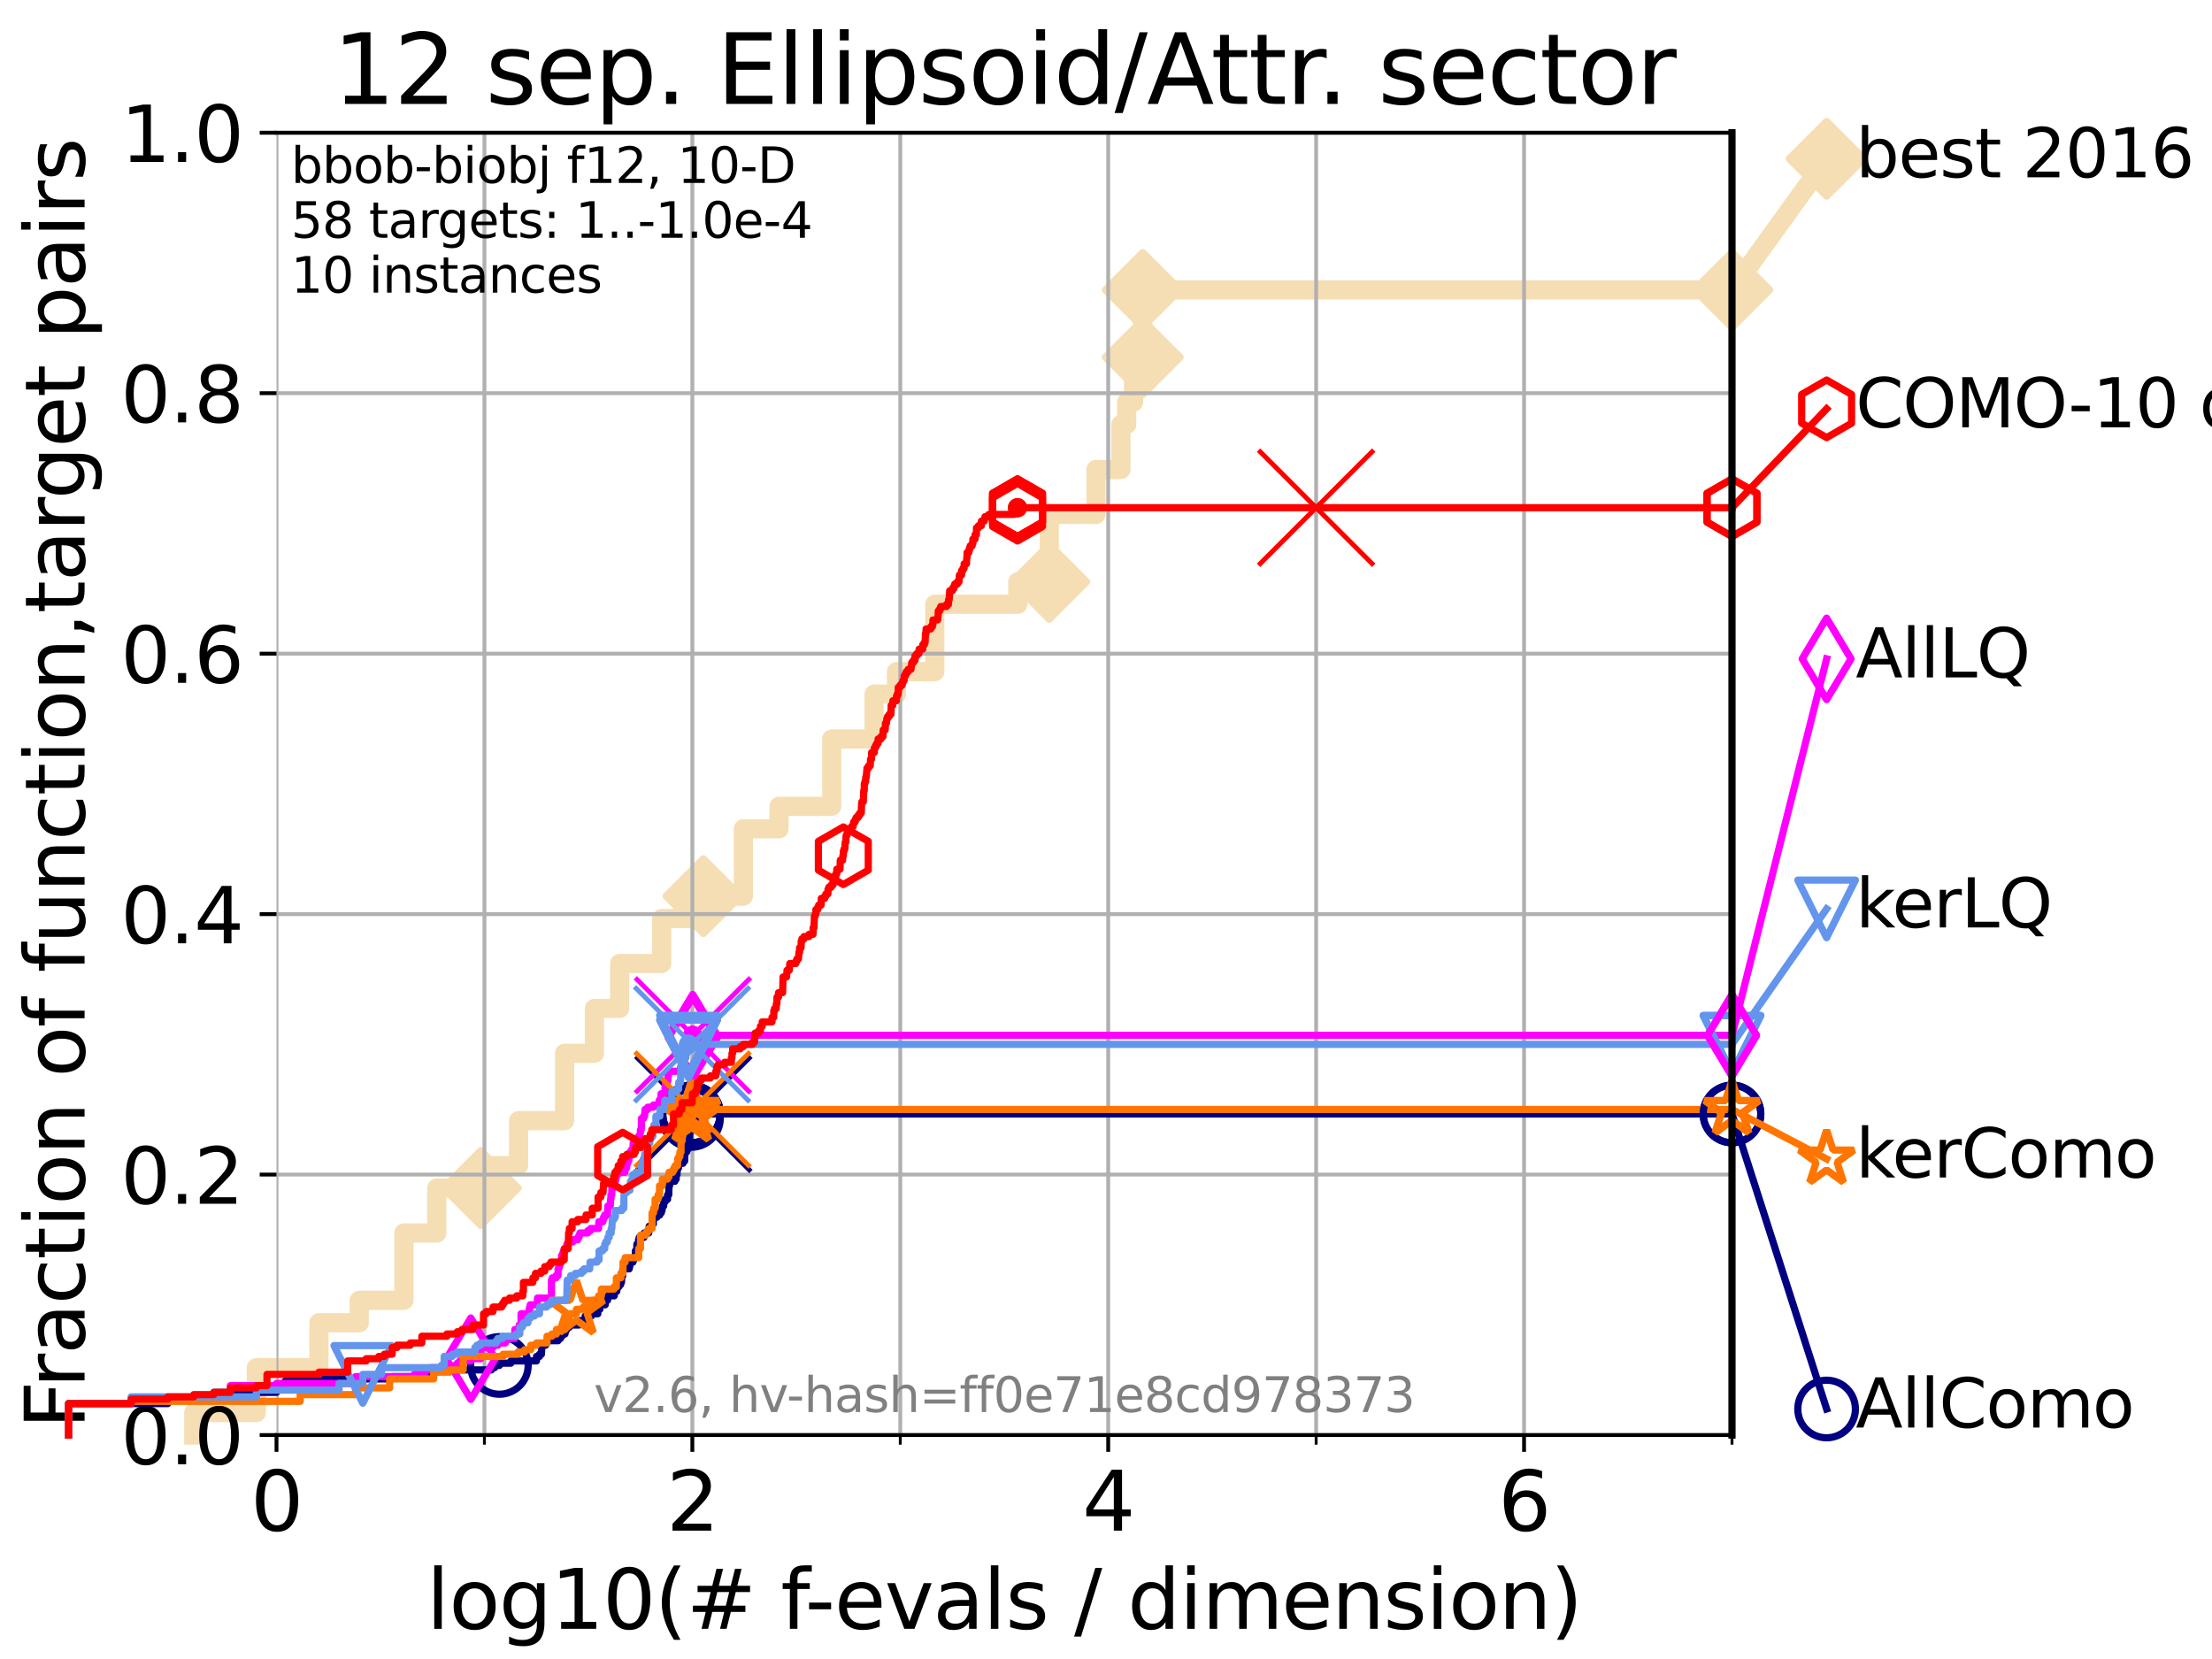 <?xml version="1.0" encoding="utf-8" standalone="no"?>
<!DOCTYPE svg PUBLIC "-//W3C//DTD SVG 1.1//EN"
  "http://www.w3.org/Graphics/SVG/1.1/DTD/svg11.dtd">
<svg xmlns:xlink="http://www.w3.org/1999/xlink" width="460.8pt" height="345.6pt" viewBox="0 0 460.8 345.6" xmlns="http://www.w3.org/2000/svg" version="1.1">
 <defs>
  <style type="text/css">*{stroke-linejoin: round; stroke-linecap: butt}</style>
 </defs>
 <g id="figure_1">
  <g id="patch_1">
   <path d="M 0 345.6 
L 460.8 345.6 
L 460.8 0 
L 0 0 
z
" style="fill: #ffffff"/>
  </g>
  <g id="axes_1">
   <g id="patch_2">
    <path d="M 57.6 298.944 
L 360.806 298.944 
L 360.806 27.648 
L 57.6 27.648 
z
" style="fill: #ffffff"/>
   </g>
   <g id="line2d_1">
    <path d="M 40.363 298.944 
L 40.363 294.266 
L 53.402 294.266 
L 53.402 284.911 
L 66.441 284.911 
L 66.441 275.556 
L 74.837 275.556 
L 74.837 270.879 
L 84.143 270.879 
L 84.143 256.846 
L 90.99 256.846 
L 90.99 247.491 
L 100.147 247.491 
L 100.147 242.814 
L 108.034 242.814 
L 108.034 233.459 
L 117.618 233.459 
L 117.618 219.426 
L 123.825 219.426 
L 123.825 210.071 
L 129.083 210.071 
L 129.083 200.716 
L 137.841 200.716 
L 137.841 191.361 
L 146.53 191.361 
L 146.53 186.684 
L 154.865 186.684 
L 154.865 172.651 
L 162.277 172.651 
L 162.277 167.974 
L 173.262 167.974 
L 173.262 153.941 
L 182.089 153.941 
L 182.089 144.586 
L 186.75 144.586 
L 186.75 139.908 
L 194.742 139.908 
L 194.742 125.876 
L 212.035 125.876 
L 212.035 121.198 
L 218.585 121.198 
L 218.585 107.166 
L 228.305 107.166 
L 228.305 97.811 
L 233.508 97.811 
L 233.508 88.456 
L 234.703 88.456 
L 234.703 83.778 
L 236.142 83.778 
L 236.142 74.423 
L 238.052 74.423 
L 238.052 60.391 
L 360.806 60.391 
" style="fill: none; stroke: #f5deb3; stroke-width: 4; stroke-linecap: square"/>
   </g>
   <g id="line2d_2">
    <defs>
     <path id="mb7f2a897d8" d="M -0 7.778 
L 7.778 0 
L 0 -7.778 
L -7.778 -0 
z
" style="stroke: #f5deb3; stroke-width: 1.5; stroke-linejoin: miter"/>
    </defs>
    <g>
     <use xlink:href="#mb7f2a897d8" x="100.147" y="247.491" style="fill: #f5deb3; stroke: #f5deb3; stroke-width: 1.5; stroke-linejoin: miter"/>
     <use xlink:href="#mb7f2a897d8" x="146.53" y="186.684" style="fill: #f5deb3; stroke: #f5deb3; stroke-width: 1.5; stroke-linejoin: miter"/>
     <use xlink:href="#mb7f2a897d8" x="218.585" y="121.198" style="fill: #f5deb3; stroke: #f5deb3; stroke-width: 1.5; stroke-linejoin: miter"/>
     <use xlink:href="#mb7f2a897d8" x="238.052" y="74.423" style="fill: #f5deb3; stroke: #f5deb3; stroke-width: 1.5; stroke-linejoin: miter"/>
     <use xlink:href="#mb7f2a897d8" x="238.052" y="60.391" style="fill: #f5deb3; stroke: #f5deb3; stroke-width: 1.5; stroke-linejoin: miter"/>
     <use xlink:href="#mb7f2a897d8" x="360.806" y="60.391" style="fill: #f5deb3; stroke: #f5deb3; stroke-width: 1.5; stroke-linejoin: miter"/>
    </g>
   </g>
   <g id="line2d_3">
    <path style="fill: none; stroke: #f5deb3; stroke-width: 4; stroke-linecap: square"/>
    <g/>
   </g>
   <g id="line2d_4">
    <path d="M 360.806 60.391 
L 380.515 33.074 
" style="fill: none; stroke: #f5deb3; stroke-width: 4; stroke-linecap: square"/>
    <g>
     <use xlink:href="#mb7f2a897d8" x="360.806" y="60.391" style="fill: #f5deb3; stroke: #f5deb3; stroke-width: 1.5; stroke-linejoin: miter"/>
     <use xlink:href="#mb7f2a897d8" x="380.515" y="33.074" style="fill: #f5deb3; stroke: #f5deb3; stroke-width: 1.5; stroke-linejoin: miter"/>
    </g>
   </g>
   <g id="matplotlib.axis_1">
    <g id="xtick_1">
     <g id="line2d_5">
      <path d="M 57.6 298.944 
L 57.6 27.648 
" clip-path="url(#p4822691743)" style="fill: none; stroke: #b0b0b0; stroke-width: 0.8; stroke-linecap: square"/>
     </g>
     <g id="line2d_6">
      <defs>
       <path id="m194bcd89ea" d="M 0 0 
L 0 3.5 
" style="stroke: #000000; stroke-width: 0.8"/>
      </defs>
      <g>
       <use xlink:href="#m194bcd89ea" x="57.6" y="298.944" style="stroke: #000000; stroke-width: 0.8"/>
      </g>
     </g>
     <g id="text_1">
      <!-- 0 -->
      <g transform="translate(52.192 318.861) scale(0.17 -0.17)">
       <defs>
        <path id="DejaVuSans-30" d="M 2034 4250 
Q 1547 4250 1301 3770 
Q 1056 3291 1056 2328 
Q 1056 1369 1301 889 
Q 1547 409 2034 409 
Q 2525 409 2770 889 
Q 3016 1369 3016 2328 
Q 3016 3291 2770 3770 
Q 2525 4250 2034 4250 
z
M 2034 4750 
Q 2819 4750 3233 4129 
Q 3647 3509 3647 2328 
Q 3647 1150 3233 529 
Q 2819 -91 2034 -91 
Q 1250 -91 836 529 
Q 422 1150 422 2328 
Q 422 3509 836 4129 
Q 1250 4750 2034 4750 
z
" transform="scale(0.016)"/>
       </defs>
       <use xlink:href="#DejaVuSans-30"/>
      </g>
     </g>
    </g>
    <g id="xtick_2">
     <g id="line2d_7">
      <path d="M 144.23 298.944 
L 144.23 27.648 
" clip-path="url(#p4822691743)" style="fill: none; stroke: #b0b0b0; stroke-width: 0.8; stroke-linecap: square"/>
     </g>
     <g id="line2d_8">
      <g>
       <use xlink:href="#m194bcd89ea" x="144.23" y="298.944" style="stroke: #000000; stroke-width: 0.8"/>
      </g>
     </g>
     <g id="text_2">
      <!-- 2 -->
      <g transform="translate(138.822 318.861) scale(0.17 -0.17)">
       <defs>
        <path id="DejaVuSans-32" d="M 1228 531 
L 3431 531 
L 3431 0 
L 469 0 
L 469 531 
Q 828 903 1448 1529 
Q 2069 2156 2228 2338 
Q 2531 2678 2651 2914 
Q 2772 3150 2772 3378 
Q 2772 3750 2511 3984 
Q 2250 4219 1831 4219 
Q 1534 4219 1204 4116 
Q 875 4013 500 3803 
L 500 4441 
Q 881 4594 1212 4672 
Q 1544 4750 1819 4750 
Q 2544 4750 2975 4387 
Q 3406 4025 3406 3419 
Q 3406 3131 3298 2873 
Q 3191 2616 2906 2266 
Q 2828 2175 2409 1742 
Q 1991 1309 1228 531 
z
" transform="scale(0.016)"/>
       </defs>
       <use xlink:href="#DejaVuSans-32"/>
      </g>
     </g>
    </g>
    <g id="xtick_3">
     <g id="line2d_9">
      <path d="M 230.861 298.944 
L 230.861 27.648 
" clip-path="url(#p4822691743)" style="fill: none; stroke: #b0b0b0; stroke-width: 0.8; stroke-linecap: square"/>
     </g>
     <g id="line2d_10">
      <g>
       <use xlink:href="#m194bcd89ea" x="230.861" y="298.944" style="stroke: #000000; stroke-width: 0.8"/>
      </g>
     </g>
     <g id="text_3">
      <!-- 4 -->
      <g transform="translate(225.453 318.861) scale(0.17 -0.17)">
       <defs>
        <path id="DejaVuSans-34" d="M 2419 4116 
L 825 1625 
L 2419 1625 
L 2419 4116 
z
M 2253 4666 
L 3047 4666 
L 3047 1625 
L 3713 1625 
L 3713 1100 
L 3047 1100 
L 3047 0 
L 2419 0 
L 2419 1100 
L 313 1100 
L 313 1709 
L 2253 4666 
z
" transform="scale(0.016)"/>
       </defs>
       <use xlink:href="#DejaVuSans-34"/>
      </g>
     </g>
    </g>
    <g id="xtick_4">
     <g id="line2d_11">
      <path d="M 317.491 298.944 
L 317.491 27.648 
" clip-path="url(#p4822691743)" style="fill: none; stroke: #b0b0b0; stroke-width: 0.8; stroke-linecap: square"/>
     </g>
     <g id="line2d_12">
      <g>
       <use xlink:href="#m194bcd89ea" x="317.491" y="298.944" style="stroke: #000000; stroke-width: 0.8"/>
      </g>
     </g>
     <g id="text_4">
      <!-- 6 -->
      <g transform="translate(312.083 318.861) scale(0.17 -0.17)">
       <defs>
        <path id="DejaVuSans-36" d="M 2113 2584 
Q 1688 2584 1439 2293 
Q 1191 2003 1191 1497 
Q 1191 994 1439 701 
Q 1688 409 2113 409 
Q 2538 409 2786 701 
Q 3034 994 3034 1497 
Q 3034 2003 2786 2293 
Q 2538 2584 2113 2584 
z
M 3366 4563 
L 3366 3988 
Q 3128 4100 2886 4159 
Q 2644 4219 2406 4219 
Q 1781 4219 1451 3797 
Q 1122 3375 1075 2522 
Q 1259 2794 1537 2939 
Q 1816 3084 2150 3084 
Q 2853 3084 3261 2657 
Q 3669 2231 3669 1497 
Q 3669 778 3244 343 
Q 2819 -91 2113 -91 
Q 1303 -91 875 529 
Q 447 1150 447 2328 
Q 447 3434 972 4092 
Q 1497 4750 2381 4750 
Q 2619 4750 2861 4703 
Q 3103 4656 3366 4563 
z
" transform="scale(0.016)"/>
       </defs>
       <use xlink:href="#DejaVuSans-36"/>
      </g>
     </g>
    </g>
    <g id="xtick_5">
     <g id="line2d_13">
      <path d="M 100.915 298.944 
L 100.915 27.648 
" clip-path="url(#p4822691743)" style="fill: none; stroke: #b0b0b0; stroke-width: 0.8; stroke-linecap: square"/>
     </g>
     <g id="line2d_14">
      <defs>
       <path id="m1405d13367" d="M 0 0 
L 0 2 
" style="stroke: #000000; stroke-width: 0.6"/>
      </defs>
      <g>
       <use xlink:href="#m1405d13367" x="100.915" y="298.944" style="stroke: #000000; stroke-width: 0.6"/>
      </g>
     </g>
    </g>
    <g id="xtick_6">
     <g id="line2d_15">
      <path d="M 187.546 298.944 
L 187.546 27.648 
" clip-path="url(#p4822691743)" style="fill: none; stroke: #b0b0b0; stroke-width: 0.8; stroke-linecap: square"/>
     </g>
     <g id="line2d_16">
      <g>
       <use xlink:href="#m1405d13367" x="187.546" y="298.944" style="stroke: #000000; stroke-width: 0.6"/>
      </g>
     </g>
    </g>
    <g id="xtick_7">
     <g id="line2d_17">
      <path d="M 274.176 298.944 
L 274.176 27.648 
" clip-path="url(#p4822691743)" style="fill: none; stroke: #b0b0b0; stroke-width: 0.8; stroke-linecap: square"/>
     </g>
     <g id="line2d_18">
      <g>
       <use xlink:href="#m1405d13367" x="274.176" y="298.944" style="stroke: #000000; stroke-width: 0.6"/>
      </g>
     </g>
    </g>
    <g id="xtick_8">
     <g id="line2d_19">
      <path d="M 360.806 298.944 
L 360.806 27.648 
" clip-path="url(#p4822691743)" style="fill: none; stroke: #b0b0b0; stroke-width: 0.8; stroke-linecap: square"/>
     </g>
     <g id="line2d_20">
      <g>
       <use xlink:href="#m1405d13367" x="360.806" y="298.944" style="stroke: #000000; stroke-width: 0.6"/>
      </g>
     </g>
    </g>
    <g id="text_5">
     <!-- log10(# f-evals / dimension) -->
     <g transform="translate(88.823 339.314) scale(0.17 -0.17)">
      <defs>
       <path id="DejaVuSans-6c" d="M 603 4863 
L 1178 4863 
L 1178 0 
L 603 0 
L 603 4863 
z
" transform="scale(0.016)"/>
       <path id="DejaVuSans-6f" d="M 1959 3097 
Q 1497 3097 1228 2736 
Q 959 2375 959 1747 
Q 959 1119 1226 758 
Q 1494 397 1959 397 
Q 2419 397 2687 759 
Q 2956 1122 2956 1747 
Q 2956 2369 2687 2733 
Q 2419 3097 1959 3097 
z
M 1959 3584 
Q 2709 3584 3137 3096 
Q 3566 2609 3566 1747 
Q 3566 888 3137 398 
Q 2709 -91 1959 -91 
Q 1206 -91 779 398 
Q 353 888 353 1747 
Q 353 2609 779 3096 
Q 1206 3584 1959 3584 
z
" transform="scale(0.016)"/>
       <path id="DejaVuSans-67" d="M 2906 1791 
Q 2906 2416 2648 2759 
Q 2391 3103 1925 3103 
Q 1463 3103 1205 2759 
Q 947 2416 947 1791 
Q 947 1169 1205 825 
Q 1463 481 1925 481 
Q 2391 481 2648 825 
Q 2906 1169 2906 1791 
z
M 3481 434 
Q 3481 -459 3084 -895 
Q 2688 -1331 1869 -1331 
Q 1566 -1331 1297 -1286 
Q 1028 -1241 775 -1147 
L 775 -588 
Q 1028 -725 1275 -790 
Q 1522 -856 1778 -856 
Q 2344 -856 2625 -561 
Q 2906 -266 2906 331 
L 2906 616 
Q 2728 306 2450 153 
Q 2172 0 1784 0 
Q 1141 0 747 490 
Q 353 981 353 1791 
Q 353 2603 747 3093 
Q 1141 3584 1784 3584 
Q 2172 3584 2450 3431 
Q 2728 3278 2906 2969 
L 2906 3500 
L 3481 3500 
L 3481 434 
z
" transform="scale(0.016)"/>
       <path id="DejaVuSans-31" d="M 794 531 
L 1825 531 
L 1825 4091 
L 703 3866 
L 703 4441 
L 1819 4666 
L 2450 4666 
L 2450 531 
L 3481 531 
L 3481 0 
L 794 0 
L 794 531 
z
" transform="scale(0.016)"/>
       <path id="DejaVuSans-28" d="M 1984 4856 
Q 1566 4138 1362 3434 
Q 1159 2731 1159 2009 
Q 1159 1288 1364 580 
Q 1569 -128 1984 -844 
L 1484 -844 
Q 1016 -109 783 600 
Q 550 1309 550 2009 
Q 550 2706 781 3412 
Q 1013 4119 1484 4856 
L 1984 4856 
z
" transform="scale(0.016)"/>
       <path id="DejaVuSans-23" d="M 3272 2816 
L 2363 2816 
L 2100 1772 
L 3016 1772 
L 3272 2816 
z
M 2803 4594 
L 2478 3297 
L 3391 3297 
L 3719 4594 
L 4219 4594 
L 3897 3297 
L 4872 3297 
L 4872 2816 
L 3775 2816 
L 3519 1772 
L 4513 1772 
L 4513 1294 
L 3397 1294 
L 3072 0 
L 2572 0 
L 2894 1294 
L 1978 1294 
L 1656 0 
L 1153 0 
L 1478 1294 
L 494 1294 
L 494 1772 
L 1594 1772 
L 1856 2816 
L 850 2816 
L 850 3297 
L 1978 3297 
L 2297 4594 
L 2803 4594 
z
" transform="scale(0.016)"/>
       <path id="DejaVuSans-20" transform="scale(0.016)"/>
       <path id="DejaVuSans-66" d="M 2375 4863 
L 2375 4384 
L 1825 4384 
Q 1516 4384 1395 4259 
Q 1275 4134 1275 3809 
L 1275 3500 
L 2222 3500 
L 2222 3053 
L 1275 3053 
L 1275 0 
L 697 0 
L 697 3053 
L 147 3053 
L 147 3500 
L 697 3500 
L 697 3744 
Q 697 4328 969 4595 
Q 1241 4863 1831 4863 
L 2375 4863 
z
" transform="scale(0.016)"/>
       <path id="DejaVuSans-2d" d="M 313 2009 
L 1997 2009 
L 1997 1497 
L 313 1497 
L 313 2009 
z
" transform="scale(0.016)"/>
       <path id="DejaVuSans-65" d="M 3597 1894 
L 3597 1613 
L 953 1613 
Q 991 1019 1311 708 
Q 1631 397 2203 397 
Q 2534 397 2845 478 
Q 3156 559 3463 722 
L 3463 178 
Q 3153 47 2828 -22 
Q 2503 -91 2169 -91 
Q 1331 -91 842 396 
Q 353 884 353 1716 
Q 353 2575 817 3079 
Q 1281 3584 2069 3584 
Q 2775 3584 3186 3129 
Q 3597 2675 3597 1894 
z
M 3022 2063 
Q 3016 2534 2758 2815 
Q 2500 3097 2075 3097 
Q 1594 3097 1305 2825 
Q 1016 2553 972 2059 
L 3022 2063 
z
" transform="scale(0.016)"/>
       <path id="DejaVuSans-76" d="M 191 3500 
L 800 3500 
L 1894 563 
L 2988 3500 
L 3597 3500 
L 2284 0 
L 1503 0 
L 191 3500 
z
" transform="scale(0.016)"/>
       <path id="DejaVuSans-61" d="M 2194 1759 
Q 1497 1759 1228 1600 
Q 959 1441 959 1056 
Q 959 750 1161 570 
Q 1363 391 1709 391 
Q 2188 391 2477 730 
Q 2766 1069 2766 1631 
L 2766 1759 
L 2194 1759 
z
M 3341 1997 
L 3341 0 
L 2766 0 
L 2766 531 
Q 2569 213 2275 61 
Q 1981 -91 1556 -91 
Q 1019 -91 701 211 
Q 384 513 384 1019 
Q 384 1609 779 1909 
Q 1175 2209 1959 2209 
L 2766 2209 
L 2766 2266 
Q 2766 2663 2505 2880 
Q 2244 3097 1772 3097 
Q 1472 3097 1187 3025 
Q 903 2953 641 2809 
L 641 3341 
Q 956 3463 1253 3523 
Q 1550 3584 1831 3584 
Q 2591 3584 2966 3190 
Q 3341 2797 3341 1997 
z
" transform="scale(0.016)"/>
       <path id="DejaVuSans-73" d="M 2834 3397 
L 2834 2853 
Q 2591 2978 2328 3040 
Q 2066 3103 1784 3103 
Q 1356 3103 1142 2972 
Q 928 2841 928 2578 
Q 928 2378 1081 2264 
Q 1234 2150 1697 2047 
L 1894 2003 
Q 2506 1872 2764 1633 
Q 3022 1394 3022 966 
Q 3022 478 2636 193 
Q 2250 -91 1575 -91 
Q 1294 -91 989 -36 
Q 684 19 347 128 
L 347 722 
Q 666 556 975 473 
Q 1284 391 1588 391 
Q 1994 391 2212 530 
Q 2431 669 2431 922 
Q 2431 1156 2273 1281 
Q 2116 1406 1581 1522 
L 1381 1569 
Q 847 1681 609 1914 
Q 372 2147 372 2553 
Q 372 3047 722 3315 
Q 1072 3584 1716 3584 
Q 2034 3584 2315 3537 
Q 2597 3491 2834 3397 
z
" transform="scale(0.016)"/>
       <path id="DejaVuSans-2f" d="M 1625 4666 
L 2156 4666 
L 531 -594 
L 0 -594 
L 1625 4666 
z
" transform="scale(0.016)"/>
       <path id="DejaVuSans-64" d="M 2906 2969 
L 2906 4863 
L 3481 4863 
L 3481 0 
L 2906 0 
L 2906 525 
Q 2725 213 2448 61 
Q 2172 -91 1784 -91 
Q 1150 -91 751 415 
Q 353 922 353 1747 
Q 353 2572 751 3078 
Q 1150 3584 1784 3584 
Q 2172 3584 2448 3432 
Q 2725 3281 2906 2969 
z
M 947 1747 
Q 947 1113 1208 752 
Q 1469 391 1925 391 
Q 2381 391 2643 752 
Q 2906 1113 2906 1747 
Q 2906 2381 2643 2742 
Q 2381 3103 1925 3103 
Q 1469 3103 1208 2742 
Q 947 2381 947 1747 
z
" transform="scale(0.016)"/>
       <path id="DejaVuSans-69" d="M 603 3500 
L 1178 3500 
L 1178 0 
L 603 0 
L 603 3500 
z
M 603 4863 
L 1178 4863 
L 1178 4134 
L 603 4134 
L 603 4863 
z
" transform="scale(0.016)"/>
       <path id="DejaVuSans-6d" d="M 3328 2828 
Q 3544 3216 3844 3400 
Q 4144 3584 4550 3584 
Q 5097 3584 5394 3201 
Q 5691 2819 5691 2113 
L 5691 0 
L 5113 0 
L 5113 2094 
Q 5113 2597 4934 2840 
Q 4756 3084 4391 3084 
Q 3944 3084 3684 2787 
Q 3425 2491 3425 1978 
L 3425 0 
L 2847 0 
L 2847 2094 
Q 2847 2600 2669 2842 
Q 2491 3084 2119 3084 
Q 1678 3084 1418 2786 
Q 1159 2488 1159 1978 
L 1159 0 
L 581 0 
L 581 3500 
L 1159 3500 
L 1159 2956 
Q 1356 3278 1631 3431 
Q 1906 3584 2284 3584 
Q 2666 3584 2933 3390 
Q 3200 3197 3328 2828 
z
" transform="scale(0.016)"/>
       <path id="DejaVuSans-6e" d="M 3513 2113 
L 3513 0 
L 2938 0 
L 2938 2094 
Q 2938 2591 2744 2837 
Q 2550 3084 2163 3084 
Q 1697 3084 1428 2787 
Q 1159 2491 1159 1978 
L 1159 0 
L 581 0 
L 581 3500 
L 1159 3500 
L 1159 2956 
Q 1366 3272 1645 3428 
Q 1925 3584 2291 3584 
Q 2894 3584 3203 3211 
Q 3513 2838 3513 2113 
z
" transform="scale(0.016)"/>
       <path id="DejaVuSans-29" d="M 513 4856 
L 1013 4856 
Q 1481 4119 1714 3412 
Q 1947 2706 1947 2009 
Q 1947 1309 1714 600 
Q 1481 -109 1013 -844 
L 513 -844 
Q 928 -128 1133 580 
Q 1338 1288 1338 2009 
Q 1338 2731 1133 3434 
Q 928 4138 513 4856 
z
" transform="scale(0.016)"/>
      </defs>
      <use xlink:href="#DejaVuSans-6c"/>
      <use xlink:href="#DejaVuSans-6f" x="27.783"/>
      <use xlink:href="#DejaVuSans-67" x="88.965"/>
      <use xlink:href="#DejaVuSans-31" x="152.441"/>
      <use xlink:href="#DejaVuSans-30" x="216.064"/>
      <use xlink:href="#DejaVuSans-28" x="279.688"/>
      <use xlink:href="#DejaVuSans-23" x="318.701"/>
      <use xlink:href="#DejaVuSans-20" x="402.49"/>
      <use xlink:href="#DejaVuSans-66" x="434.277"/>
      <use xlink:href="#DejaVuSans-2d" x="463.982"/>
      <use xlink:href="#DejaVuSans-65" x="500.066"/>
      <use xlink:href="#DejaVuSans-76" x="561.59"/>
      <use xlink:href="#DejaVuSans-61" x="620.77"/>
      <use xlink:href="#DejaVuSans-6c" x="682.049"/>
      <use xlink:href="#DejaVuSans-73" x="709.832"/>
      <use xlink:href="#DejaVuSans-20" x="761.932"/>
      <use xlink:href="#DejaVuSans-2f" x="793.719"/>
      <use xlink:href="#DejaVuSans-20" x="827.41"/>
      <use xlink:href="#DejaVuSans-64" x="859.197"/>
      <use xlink:href="#DejaVuSans-69" x="922.674"/>
      <use xlink:href="#DejaVuSans-6d" x="950.457"/>
      <use xlink:href="#DejaVuSans-65" x="1047.869"/>
      <use xlink:href="#DejaVuSans-6e" x="1109.393"/>
      <use xlink:href="#DejaVuSans-73" x="1172.771"/>
      <use xlink:href="#DejaVuSans-69" x="1224.871"/>
      <use xlink:href="#DejaVuSans-6f" x="1252.654"/>
      <use xlink:href="#DejaVuSans-6e" x="1313.836"/>
      <use xlink:href="#DejaVuSans-29" x="1377.215"/>
     </g>
    </g>
   </g>
   <g id="matplotlib.axis_2">
    <g id="ytick_1">
     <g id="line2d_21">
      <path d="M 57.6 298.944 
L 360.806 298.944 
" clip-path="url(#p4822691743)" style="fill: none; stroke: #b0b0b0; stroke-width: 0.8; stroke-linecap: square"/>
     </g>
     <g id="line2d_22">
      <defs>
       <path id="mb19f63e958" d="M 0 0 
L -3.5 0 
" style="stroke: #000000; stroke-width: 0.8"/>
      </defs>
      <g>
       <use xlink:href="#mb19f63e958" x="57.6" y="298.944" style="stroke: #000000; stroke-width: 0.8"/>
      </g>
     </g>
     <g id="text_6">
      <!-- 0.0 -->
      <g transform="translate(25.155 305.023) scale(0.16 -0.16)">
       <defs>
        <path id="DejaVuSans-2e" d="M 684 794 
L 1344 794 
L 1344 0 
L 684 0 
L 684 794 
z
" transform="scale(0.016)"/>
       </defs>
       <use xlink:href="#DejaVuSans-30"/>
       <use xlink:href="#DejaVuSans-2e" x="63.623"/>
       <use xlink:href="#DejaVuSans-30" x="95.41"/>
      </g>
     </g>
    </g>
    <g id="ytick_2">
     <g id="line2d_23">
      <path d="M 57.6 244.685 
L 360.806 244.685 
" clip-path="url(#p4822691743)" style="fill: none; stroke: #b0b0b0; stroke-width: 0.8; stroke-linecap: square"/>
     </g>
     <g id="line2d_24">
      <g>
       <use xlink:href="#mb19f63e958" x="57.6" y="244.685" style="stroke: #000000; stroke-width: 0.8"/>
      </g>
     </g>
     <g id="text_7">
      <!-- 0.2 -->
      <g transform="translate(25.155 250.764) scale(0.16 -0.16)">
       <use xlink:href="#DejaVuSans-30"/>
       <use xlink:href="#DejaVuSans-2e" x="63.623"/>
       <use xlink:href="#DejaVuSans-32" x="95.41"/>
      </g>
     </g>
    </g>
    <g id="ytick_3">
     <g id="line2d_25">
      <path d="M 57.6 190.426 
L 360.806 190.426 
" clip-path="url(#p4822691743)" style="fill: none; stroke: #b0b0b0; stroke-width: 0.8; stroke-linecap: square"/>
     </g>
     <g id="line2d_26">
      <g>
       <use xlink:href="#mb19f63e958" x="57.6" y="190.426" style="stroke: #000000; stroke-width: 0.8"/>
      </g>
     </g>
     <g id="text_8">
      <!-- 0.4 -->
      <g transform="translate(25.155 196.504) scale(0.16 -0.16)">
       <use xlink:href="#DejaVuSans-30"/>
       <use xlink:href="#DejaVuSans-2e" x="63.623"/>
       <use xlink:href="#DejaVuSans-34" x="95.41"/>
      </g>
     </g>
    </g>
    <g id="ytick_4">
     <g id="line2d_27">
      <path d="M 57.6 136.166 
L 360.806 136.166 
" clip-path="url(#p4822691743)" style="fill: none; stroke: #b0b0b0; stroke-width: 0.8; stroke-linecap: square"/>
     </g>
     <g id="line2d_28">
      <g>
       <use xlink:href="#mb19f63e958" x="57.6" y="136.166" style="stroke: #000000; stroke-width: 0.8"/>
      </g>
     </g>
     <g id="text_9">
      <!-- 0.6 -->
      <g transform="translate(25.155 142.245) scale(0.16 -0.16)">
       <use xlink:href="#DejaVuSans-30"/>
       <use xlink:href="#DejaVuSans-2e" x="63.623"/>
       <use xlink:href="#DejaVuSans-36" x="95.41"/>
      </g>
     </g>
    </g>
    <g id="ytick_5">
     <g id="line2d_29">
      <path d="M 57.6 81.907 
L 360.806 81.907 
" clip-path="url(#p4822691743)" style="fill: none; stroke: #b0b0b0; stroke-width: 0.8; stroke-linecap: square"/>
     </g>
     <g id="line2d_30">
      <g>
       <use xlink:href="#mb19f63e958" x="57.6" y="81.907" style="stroke: #000000; stroke-width: 0.8"/>
      </g>
     </g>
     <g id="text_10">
      <!-- 0.8 -->
      <g transform="translate(25.155 87.986) scale(0.16 -0.16)">
       <defs>
        <path id="DejaVuSans-38" d="M 2034 2216 
Q 1584 2216 1326 1975 
Q 1069 1734 1069 1313 
Q 1069 891 1326 650 
Q 1584 409 2034 409 
Q 2484 409 2743 651 
Q 3003 894 3003 1313 
Q 3003 1734 2745 1975 
Q 2488 2216 2034 2216 
z
M 1403 2484 
Q 997 2584 770 2862 
Q 544 3141 544 3541 
Q 544 4100 942 4425 
Q 1341 4750 2034 4750 
Q 2731 4750 3128 4425 
Q 3525 4100 3525 3541 
Q 3525 3141 3298 2862 
Q 3072 2584 2669 2484 
Q 3125 2378 3379 2068 
Q 3634 1759 3634 1313 
Q 3634 634 3220 271 
Q 2806 -91 2034 -91 
Q 1263 -91 848 271 
Q 434 634 434 1313 
Q 434 1759 690 2068 
Q 947 2378 1403 2484 
z
M 1172 3481 
Q 1172 3119 1398 2916 
Q 1625 2713 2034 2713 
Q 2441 2713 2670 2916 
Q 2900 3119 2900 3481 
Q 2900 3844 2670 4047 
Q 2441 4250 2034 4250 
Q 1625 4250 1398 4047 
Q 1172 3844 1172 3481 
z
" transform="scale(0.016)"/>
       </defs>
       <use xlink:href="#DejaVuSans-30"/>
       <use xlink:href="#DejaVuSans-2e" x="63.623"/>
       <use xlink:href="#DejaVuSans-38" x="95.41"/>
      </g>
     </g>
    </g>
    <g id="ytick_6">
     <g id="line2d_31">
      <path d="M 57.6 27.648 
L 360.806 27.648 
" clip-path="url(#p4822691743)" style="fill: none; stroke: #b0b0b0; stroke-width: 0.8; stroke-linecap: square"/>
     </g>
     <g id="line2d_32">
      <g>
       <use xlink:href="#mb19f63e958" x="57.6" y="27.648" style="stroke: #000000; stroke-width: 0.8"/>
      </g>
     </g>
     <g id="text_11">
      <!-- 1.0 -->
      <g transform="translate(25.155 33.727) scale(0.16 -0.16)">
       <use xlink:href="#DejaVuSans-31"/>
       <use xlink:href="#DejaVuSans-2e" x="63.623"/>
       <use xlink:href="#DejaVuSans-30" x="95.41"/>
      </g>
     </g>
    </g>
    <g id="text_12">
     <!-- Fraction of function,target pairs -->
     <g transform="translate(17.62 297.681) rotate(-90) scale(0.17 -0.17)">
      <defs>
       <path id="DejaVuSans-46" d="M 628 4666 
L 3309 4666 
L 3309 4134 
L 1259 4134 
L 1259 2759 
L 3109 2759 
L 3109 2228 
L 1259 2228 
L 1259 0 
L 628 0 
L 628 4666 
z
" transform="scale(0.016)"/>
       <path id="DejaVuSans-72" d="M 2631 2963 
Q 2534 3019 2420 3045 
Q 2306 3072 2169 3072 
Q 1681 3072 1420 2755 
Q 1159 2438 1159 1844 
L 1159 0 
L 581 0 
L 581 3500 
L 1159 3500 
L 1159 2956 
Q 1341 3275 1631 3429 
Q 1922 3584 2338 3584 
Q 2397 3584 2469 3576 
Q 2541 3569 2628 3553 
L 2631 2963 
z
" transform="scale(0.016)"/>
       <path id="DejaVuSans-63" d="M 3122 3366 
L 3122 2828 
Q 2878 2963 2633 3030 
Q 2388 3097 2138 3097 
Q 1578 3097 1268 2742 
Q 959 2388 959 1747 
Q 959 1106 1268 751 
Q 1578 397 2138 397 
Q 2388 397 2633 464 
Q 2878 531 3122 666 
L 3122 134 
Q 2881 22 2623 -34 
Q 2366 -91 2075 -91 
Q 1284 -91 818 406 
Q 353 903 353 1747 
Q 353 2603 823 3093 
Q 1294 3584 2113 3584 
Q 2378 3584 2631 3529 
Q 2884 3475 3122 3366 
z
" transform="scale(0.016)"/>
       <path id="DejaVuSans-74" d="M 1172 4494 
L 1172 3500 
L 2356 3500 
L 2356 3053 
L 1172 3053 
L 1172 1153 
Q 1172 725 1289 603 
Q 1406 481 1766 481 
L 2356 481 
L 2356 0 
L 1766 0 
Q 1100 0 847 248 
Q 594 497 594 1153 
L 594 3053 
L 172 3053 
L 172 3500 
L 594 3500 
L 594 4494 
L 1172 4494 
z
" transform="scale(0.016)"/>
       <path id="DejaVuSans-75" d="M 544 1381 
L 544 3500 
L 1119 3500 
L 1119 1403 
Q 1119 906 1312 657 
Q 1506 409 1894 409 
Q 2359 409 2629 706 
Q 2900 1003 2900 1516 
L 2900 3500 
L 3475 3500 
L 3475 0 
L 2900 0 
L 2900 538 
Q 2691 219 2414 64 
Q 2138 -91 1772 -91 
Q 1169 -91 856 284 
Q 544 659 544 1381 
z
M 1991 3584 
L 1991 3584 
z
" transform="scale(0.016)"/>
       <path id="DejaVuSans-2c" d="M 750 794 
L 1409 794 
L 1409 256 
L 897 -744 
L 494 -744 
L 750 256 
L 750 794 
z
" transform="scale(0.016)"/>
       <path id="DejaVuSans-70" d="M 1159 525 
L 1159 -1331 
L 581 -1331 
L 581 3500 
L 1159 3500 
L 1159 2969 
Q 1341 3281 1617 3432 
Q 1894 3584 2278 3584 
Q 2916 3584 3314 3078 
Q 3713 2572 3713 1747 
Q 3713 922 3314 415 
Q 2916 -91 2278 -91 
Q 1894 -91 1617 61 
Q 1341 213 1159 525 
z
M 3116 1747 
Q 3116 2381 2855 2742 
Q 2594 3103 2138 3103 
Q 1681 3103 1420 2742 
Q 1159 2381 1159 1747 
Q 1159 1113 1420 752 
Q 1681 391 2138 391 
Q 2594 391 2855 752 
Q 3116 1113 3116 1747 
z
" transform="scale(0.016)"/>
      </defs>
      <use xlink:href="#DejaVuSans-46"/>
      <use xlink:href="#DejaVuSans-72" x="50.27"/>
      <use xlink:href="#DejaVuSans-61" x="91.383"/>
      <use xlink:href="#DejaVuSans-63" x="152.662"/>
      <use xlink:href="#DejaVuSans-74" x="207.643"/>
      <use xlink:href="#DejaVuSans-69" x="246.852"/>
      <use xlink:href="#DejaVuSans-6f" x="274.635"/>
      <use xlink:href="#DejaVuSans-6e" x="335.816"/>
      <use xlink:href="#DejaVuSans-20" x="399.195"/>
      <use xlink:href="#DejaVuSans-6f" x="430.982"/>
      <use xlink:href="#DejaVuSans-66" x="492.164"/>
      <use xlink:href="#DejaVuSans-20" x="527.369"/>
      <use xlink:href="#DejaVuSans-66" x="559.156"/>
      <use xlink:href="#DejaVuSans-75" x="594.361"/>
      <use xlink:href="#DejaVuSans-6e" x="657.74"/>
      <use xlink:href="#DejaVuSans-63" x="721.119"/>
      <use xlink:href="#DejaVuSans-74" x="776.1"/>
      <use xlink:href="#DejaVuSans-69" x="815.309"/>
      <use xlink:href="#DejaVuSans-6f" x="843.092"/>
      <use xlink:href="#DejaVuSans-6e" x="904.273"/>
      <use xlink:href="#DejaVuSans-2c" x="967.652"/>
      <use xlink:href="#DejaVuSans-74" x="999.439"/>
      <use xlink:href="#DejaVuSans-61" x="1038.648"/>
      <use xlink:href="#DejaVuSans-72" x="1099.928"/>
      <use xlink:href="#DejaVuSans-67" x="1139.291"/>
      <use xlink:href="#DejaVuSans-65" x="1202.768"/>
      <use xlink:href="#DejaVuSans-74" x="1264.291"/>
      <use xlink:href="#DejaVuSans-20" x="1303.5"/>
      <use xlink:href="#DejaVuSans-70" x="1335.287"/>
      <use xlink:href="#DejaVuSans-61" x="1398.764"/>
      <use xlink:href="#DejaVuSans-69" x="1460.043"/>
      <use xlink:href="#DejaVuSans-72" x="1487.826"/>
      <use xlink:href="#DejaVuSans-73" x="1528.939"/>
     </g>
    </g>
   </g>
   <g id="line2d_33">
    <defs>
     <path id="m21d10a957b" d="M 0 1.5 
C 0.398 1.5 0.779 1.342 1.061 1.061 
C 1.342 0.779 1.5 0.398 1.5 0 
C 1.5 -0.398 1.342 -0.779 1.061 -1.061 
C 0.779 -1.342 0.398 -1.5 0 -1.5 
C -0.398 -1.5 -0.779 -1.342 -1.061 -1.061 
C -1.342 -0.779 -1.5 -0.398 -1.5 0 
C -1.5 0.398 -1.342 0.779 -1.061 1.061 
C -0.779 1.342 -0.398 1.5 0 1.5 
z
" style="stroke: #f5deb3"/>
    </defs>
    <g>
     <use xlink:href="#m21d10a957b" x="238.052" y="60.391" style="fill: #f5deb3; stroke: #f5deb3"/>
     <use xlink:href="#m21d10a957b" x="238.052" y="60.391" style="fill: #f5deb3; stroke: #f5deb3"/>
    </g>
   </g>
   <g id="line2d_34">
    <defs>
     <path id="me85de2808e" d="M 0 1.5 
C 0.398 1.5 0.779 1.342 1.061 1.061 
C 1.342 0.779 1.5 0.398 1.5 0 
C 1.5 -0.398 1.342 -0.779 1.061 -1.061 
C 0.779 -1.342 0.398 -1.5 0 -1.5 
C -0.398 -1.5 -0.779 -1.342 -1.061 -1.061 
C -1.342 -0.779 -1.5 -0.398 -1.5 0 
C -1.5 0.398 -1.342 0.779 -1.061 1.061 
C -0.779 1.342 -0.398 1.5 0 1.5 
z
" style="stroke: #000080"/>
    </defs>
    <g>
     <use xlink:href="#me85de2808e" x="144.041" y="232.056" style="fill: #000080; stroke: #000080"/>
     <use xlink:href="#me85de2808e" x="144.041" y="232.056" style="fill: #000080; stroke: #000080"/>
    </g>
   </g>
   <g id="line2d_35">
    <path d="M 14.285 298.944 
L 14.285 292.395 
L 34.951 292.395 
L 34.951 291.46 
L 40.363 291.46 
L 40.363 290.992 
L 44.561 290.992 
L 44.561 290.057 
L 57.6 290.057 
L 57.6 289.121 
L 59.393 289.121 
L 59.393 287.718 
L 67.582 287.718 
L 67.582 287.25 
L 81.696 287.25 
L 81.696 286.782 
L 86.712 286.782 
L 86.712 286.315 
L 87.108 286.315 
L 87.108 285.847 
L 90.99 285.847 
L 90.99 285.379 
L 102.363 285.379 
L 102.363 284.911 
L 103.047 284.911 
L 103.047 284.444 
L 104.029 284.444 
L 104.029 283.976 
L 106.421 283.976 
L 106.421 283.508 
L 111.762 283.508 
L 111.762 282.573 
L 112.386 282.573 
L 112.386 282.105 
L 112.79 282.105 
L 112.89 280.234 
L 113.67 280.234 
L 113.67 279.766 
L 113.954 279.766 
L 113.954 279.298 
L 116.253 279.298 
L 116.253 278.831 
L 116.746 278.831 
L 116.746 278.363 
L 117.068 278.363 
L 117.068 277.895 
L 117.695 277.895 
L 117.695 277.427 
L 117.849 277.427 
L 117.849 276.96 
L 118.077 276.96 
L 118.077 276.492 
L 118.598 276.492 
L 118.598 276.024 
L 120.617 276.024 
L 120.617 275.556 
L 120.814 275.556 
L 120.814 275.089 
L 121.893 275.089 
L 121.893 274.153 
L 123.203 274.153 
L 123.203 273.685 
L 124.535 273.685 
L 124.535 272.75 
L 124.959 272.75 
L 124.959 271.814 
L 126.078 271.814 
L 126.078 270.879 
L 126.565 270.879 
L 126.661 269.943 
L 127.956 269.943 
L 127.956 269.008 
L 128.485 269.008 
L 128.571 268.072 
L 128.914 268.072 
L 128.914 267.605 
L 129.293 267.605 
L 129.293 267.137 
L 129.458 267.137 
L 129.541 265.734 
L 129.745 265.734 
L 129.745 264.33 
L 131.078 264.33 
L 131.078 263.863 
L 131.191 263.863 
L 131.191 262.927 
L 131.857 262.927 
L 131.857 262.459 
L 132.073 262.459 
L 132.073 261.992 
L 132.358 261.992 
L 132.358 260.588 
L 132.639 260.588 
L 132.674 259.185 
L 132.984 259.185 
L 133.018 258.25 
L 133.154 258.25 
L 133.154 257.782 
L 134.145 257.782 
L 134.209 256.846 
L 135.147 256.846 
L 135.238 255.443 
L 135.835 255.443 
L 135.835 254.975 
L 136.098 254.975 
L 136.098 253.572 
L 136.865 253.572 
L 136.865 253.104 
L 137.44 253.104 
L 137.44 252.637 
L 137.761 252.637 
L 137.761 252.169 
L 137.92 252.169 
L 137.972 251.233 
L 138.259 251.233 
L 138.259 250.298 
L 138.592 250.298 
L 138.592 249.83 
L 139.068 249.83 
L 139.068 248.895 
L 139.314 248.895 
L 139.363 247.024 
L 139.484 247.024 
L 139.484 246.088 
L 140.589 246.088 
L 140.589 245.62 
L 140.861 245.62 
L 140.861 244.685 
L 141.04 244.685 
L 141.04 243.749 
L 141.151 243.749 
L 141.151 243.282 
L 141.349 243.282 
L 141.349 242.346 
L 142.269 242.346 
L 142.269 241.878 
L 142.621 241.878 
L 142.682 240.007 
L 143.026 240.007 
L 143.026 239.54 
L 143.246 239.54 
L 143.246 239.072 
L 143.423 239.072 
L 143.462 237.669 
L 143.619 237.669 
L 143.716 235.798 
L 143.85 235.798 
L 143.85 234.862 
L 143.984 234.862 
L 144.041 232.056 
L 360.806 232.056 
L 360.806 232.056 
" style="fill: none; stroke: #000080; stroke-width: 1.5; stroke-linecap: square"/>
   </g>
   <g id="line2d_36">
    <defs>
     <path id="mf5148b4f60" d="M 0 6 
C 1.591 6 3.117 5.368 4.243 4.243 
C 5.368 3.117 6 1.591 6 0 
C 6 -1.591 5.368 -3.117 4.243 -4.243 
C 3.117 -5.368 1.591 -6 0 -6 
C -1.591 -6 -3.117 -5.368 -4.243 -4.243 
C -5.368 -3.117 -6 -1.591 -6 0 
C -6 1.591 -5.368 3.117 -4.243 4.243 
C -3.117 5.368 -1.591 6 0 6 
z
" style="stroke: #000080; stroke-width: 1.5"/>
    </defs>
    <g>
     <use xlink:href="#mf5148b4f60" x="104.029" y="284.444" style="fill-opacity: 0; stroke: #000080; stroke-width: 1.5"/>
     <use xlink:href="#mf5148b4f60" x="144.041" y="232.991" style="fill-opacity: 0; stroke: #000080; stroke-width: 1.5"/>
     <use xlink:href="#mf5148b4f60" x="144.041" y="232.056" style="fill-opacity: 0; stroke: #000080; stroke-width: 1.5"/>
     <use xlink:href="#mf5148b4f60" x="144.041" y="232.056" style="fill-opacity: 0; stroke: #000080; stroke-width: 1.5"/>
     <use xlink:href="#mf5148b4f60" x="144.041" y="232.056" style="fill-opacity: 0; stroke: #000080; stroke-width: 1.5"/>
     <use xlink:href="#mf5148b4f60" x="360.806" y="232.056" style="fill-opacity: 0; stroke: #000080; stroke-width: 1.5"/>
    </g>
   </g>
   <g id="line2d_37">
    <path style="fill: none; stroke: #000080; stroke-width: 1.5; stroke-linecap: square"/>
    <g/>
   </g>
   <g id="line2d_38">
    <path d="M 144.436 232.056 
" clip-path="url(#p4822691743)" style="fill: none; stroke: #000080; stroke-width: 1.5; stroke-linecap: square"/>
    <defs>
     <path id="m0bcb144e76" d="M -12 12 
L 12 -12 
M -12 -12 
L 12 12 
" style="stroke: #000080"/>
    </defs>
    <g clip-path="url(#p4822691743)">
     <use xlink:href="#m0bcb144e76" x="144.436" y="232.056" style="fill: #000080; stroke: #000080"/>
    </g>
   </g>
   <g id="line2d_39">
    <defs>
     <path id="m48b11a8e25" d="M 0 1.5 
C 0.398 1.5 0.779 1.342 1.061 1.061 
C 1.342 0.779 1.5 0.398 1.5 0 
C 1.5 -0.398 1.342 -0.779 1.061 -1.061 
C 0.779 -1.342 0.398 -1.5 0 -1.5 
C -0.398 -1.5 -0.779 -1.342 -1.061 -1.061 
C -1.342 -0.779 -1.5 -0.398 -1.5 0 
C -1.5 0.398 -1.342 0.779 -1.061 1.061 
C -0.779 1.342 -0.398 1.5 0 1.5 
z
" style="stroke: #ff00ff"/>
    </defs>
    <g>
     <use xlink:href="#m48b11a8e25" x="144.305" y="215.684" style="fill: #ff00ff; stroke: #ff00ff"/>
     <use xlink:href="#m48b11a8e25" x="144.305" y="215.684" style="fill: #ff00ff; stroke: #ff00ff"/>
    </g>
   </g>
   <g id="line2d_40">
    <path d="M 14.285 298.944 
L 14.285 292.395 
L 27.324 292.395 
L 27.324 291.46 
L 40.363 291.46 
L 40.363 290.992 
L 47.991 290.992 
L 47.991 288.653 
L 57.6 288.653 
L 57.6 288.186 
L 74.069 288.186 
L 74.069 286.782 
L 86.307 286.782 
L 86.307 286.315 
L 87.876 286.315 
L 87.876 285.847 
L 88.614 285.847 
L 88.614 285.379 
L 89.669 285.379 
L 89.669 284.911 
L 94.736 284.911 
L 94.736 284.444 
L 95.251 284.444 
L 95.251 283.976 
L 95.753 283.976 
L 95.753 283.508 
L 98.078 283.508 
L 98.078 283.04 
L 100.147 283.04 
L 100.147 280.702 
L 102.708 280.702 
L 102.708 280.234 
L 103.707 280.234 
L 103.707 279.766 
L 105.263 279.766 
L 105.263 279.298 
L 105.559 279.298 
L 105.559 278.831 
L 107.245 278.831 
L 107.245 276.96 
L 108.163 276.96 
L 108.163 276.024 
L 108.543 276.024 
L 108.543 273.685 
L 110.221 273.685 
L 110.221 272.75 
L 110.336 272.75 
L 110.336 272.282 
L 110.449 272.282 
L 110.449 271.814 
L 111.868 271.814 
L 111.972 270.411 
L 114.872 270.411 
L 114.872 266.669 
L 115.051 266.669 
L 115.051 266.201 
L 115.833 266.201 
L 115.833 265.734 
L 116.253 265.734 
L 116.253 264.33 
L 116.419 264.33 
L 116.419 263.863 
L 116.584 263.863 
L 116.584 262.927 
L 116.827 262.927 
L 116.827 262.459 
L 116.988 262.459 
L 116.988 261.524 
L 117.227 261.524 
L 117.227 261.056 
L 117.384 261.056 
L 117.384 260.588 
L 117.695 260.588 
L 117.695 260.121 
L 118.077 260.121 
L 118.077 259.185 
L 118.376 259.185 
L 118.376 258.717 
L 119.319 258.717 
L 119.319 258.25 
L 120.351 258.25 
L 120.351 257.782 
L 120.617 257.782 
L 120.617 257.314 
L 120.814 257.314 
L 120.814 256.846 
L 122.44 256.846 
L 122.44 256.379 
L 123.03 256.379 
L 123.03 255.911 
L 124.695 255.911 
L 124.748 254.508 
L 125.578 254.508 
L 125.578 254.04 
L 125.729 254.04 
L 125.729 253.572 
L 125.979 253.572 
L 125.979 253.104 
L 126.565 253.104 
L 126.614 251.233 
L 127.134 251.233 
L 127.181 249.83 
L 127.274 249.83 
L 127.274 248.895 
L 127.458 248.895 
L 127.458 247.491 
L 127.777 247.491 
L 127.822 246.088 
L 128.222 246.088 
L 128.222 245.62 
L 128.354 245.62 
L 128.354 244.685 
L 128.701 244.685 
L 128.701 244.217 
L 130.147 244.217 
L 130.147 243.749 
L 130.266 243.749 
L 130.266 243.282 
L 130.541 243.282 
L 130.618 242.346 
L 130.773 242.346 
L 130.773 241.878 
L 130.964 241.878 
L 131.002 240.943 
L 131.229 240.943 
L 131.229 240.007 
L 131.527 240.007 
L 131.527 239.54 
L 131.857 239.54 
L 131.893 238.136 
L 132.323 238.136 
L 132.323 237.669 
L 132.984 237.669 
L 132.984 236.733 
L 133.323 236.733 
L 133.424 235.33 
L 133.59 235.33 
L 133.623 232.991 
L 134.08 232.991 
L 134.08 232.523 
L 134.273 232.523 
L 134.368 231.12 
L 134.932 231.12 
L 134.932 230.652 
L 136.127 230.652 
L 136.127 230.184 
L 137.305 230.184 
L 137.305 229.249 
L 137.574 229.249 
L 137.574 228.781 
L 137.708 228.781 
L 137.708 227.846 
L 138.515 227.846 
L 138.541 226.442 
L 138.642 226.442 
L 138.642 225.507 
L 139.018 225.507 
L 139.018 225.039 
L 139.142 225.039 
L 139.142 224.104 
L 139.265 224.104 
L 139.265 223.168 
L 141.783 223.168 
L 141.783 222.233 
L 142.373 222.233 
L 142.373 221.297 
L 142.621 221.297 
L 142.621 220.362 
L 142.784 220.362 
L 142.845 218.958 
L 143.066 218.958 
L 143.086 217.087 
L 143.482 217.087 
L 143.482 216.152 
L 144.305 216.152 
L 144.305 215.684 
L 360.806 215.684 
L 360.806 215.684 
" style="fill: none; stroke: #ff00ff; stroke-width: 1.5; stroke-linecap: square"/>
   </g>
   <g id="line2d_41">
    <defs>
     <path id="m1d5085ee05" d="M -0 8.485 
L 5.091 0 
L 0 -8.485 
L -5.091 -0 
z
" style="stroke: #ff00ff; stroke-width: 1.5; stroke-linejoin: miter"/>
    </defs>
    <g>
     <use xlink:href="#m1d5085ee05" x="98.078" y="283.04" style="fill-opacity: 0; stroke: #ff00ff; stroke-width: 1.5; stroke-linejoin: miter"/>
     <use xlink:href="#m1d5085ee05" x="144.305" y="216.152" style="fill-opacity: 0; stroke: #ff00ff; stroke-width: 1.5; stroke-linejoin: miter"/>
     <use xlink:href="#m1d5085ee05" x="144.305" y="216.152" style="fill-opacity: 0; stroke: #ff00ff; stroke-width: 1.5; stroke-linejoin: miter"/>
     <use xlink:href="#m1d5085ee05" x="144.305" y="215.684" style="fill-opacity: 0; stroke: #ff00ff; stroke-width: 1.5; stroke-linejoin: miter"/>
     <use xlink:href="#m1d5085ee05" x="144.305" y="215.684" style="fill-opacity: 0; stroke: #ff00ff; stroke-width: 1.5; stroke-linejoin: miter"/>
     <use xlink:href="#m1d5085ee05" x="360.806" y="215.684" style="fill-opacity: 0; stroke: #ff00ff; stroke-width: 1.5; stroke-linejoin: miter"/>
    </g>
   </g>
   <g id="line2d_42">
    <path style="fill: none; stroke: #ff00ff; stroke-width: 1.5; stroke-linecap: square"/>
    <g/>
   </g>
   <g id="line2d_43">
    <path d="M 144.343 215.684 
" clip-path="url(#p4822691743)" style="fill: none; stroke: #ff00ff; stroke-width: 1.5; stroke-linecap: square"/>
    <defs>
     <path id="mabe9fa3c01" d="M -12 12 
L 12 -12 
M -12 -12 
L 12 12 
" style="stroke: #ff00ff"/>
    </defs>
    <g clip-path="url(#p4822691743)">
     <use xlink:href="#mabe9fa3c01" x="144.343" y="215.684" style="fill: #ff00ff; stroke: #ff00ff"/>
    </g>
   </g>
   <g id="line2d_44">
    <defs>
     <path id="m902f1929e6" d="M 0 1.5 
C 0.398 1.5 0.779 1.342 1.061 1.061 
C 1.342 0.779 1.5 0.398 1.5 0 
C 1.5 -0.398 1.342 -0.779 1.061 -1.061 
C 0.779 -1.342 0.398 -1.5 0 -1.5 
C -0.398 -1.5 -0.779 -1.342 -1.061 -1.061 
C -1.342 -0.779 -1.5 -0.398 -1.5 0 
C -1.5 0.398 -1.342 0.779 -1.061 1.061 
C -0.779 1.342 -0.398 1.5 0 1.5 
z
" style="stroke: #ff7500"/>
    </defs>
    <g>
     <use xlink:href="#m902f1929e6" x="144.079" y="231.12" style="fill: #ff7500; stroke: #ff7500"/>
     <use xlink:href="#m902f1929e6" x="144.079" y="231.12" style="fill: #ff7500; stroke: #ff7500"/>
    </g>
   </g>
   <g id="line2d_45">
    <path d="M 14.285 298.944 
L 14.285 292.395 
L 27.324 292.395 
L 27.324 291.928 
L 62.535 291.928 
L 62.535 290.524 
L 74.069 290.524 
L 74.069 289.121 
L 81.166 289.121 
L 81.166 287.25 
L 90.341 287.25 
L 90.341 285.847 
L 93.66 285.847 
L 93.66 285.379 
L 96.481 285.379 
L 96.481 282.573 
L 104.809 282.573 
L 104.809 282.105 
L 107.905 282.105 
L 107.905 281.637 
L 109.28 281.637 
L 109.28 281.169 
L 110.562 281.169 
L 110.562 280.234 
L 111.762 280.234 
L 111.762 279.766 
L 113.954 279.766 
L 113.954 278.363 
L 114.962 278.363 
L 114.962 277.895 
L 115.918 277.895 
L 115.918 276.96 
L 117.695 276.96 
L 117.695 276.024 
L 118.525 276.024 
L 118.525 273.685 
L 120.081 273.685 
L 120.081 272.75 
L 121.519 272.75 
L 121.519 272.282 
L 123.488 272.282 
L 123.488 270.879 
L 124.695 270.879 
L 124.695 269.943 
L 125.271 269.943 
L 125.271 268.54 
L 127.911 268.54 
L 127.911 268.072 
L 128.398 268.072 
L 128.398 266.201 
L 129.334 266.201 
L 129.334 265.266 
L 129.786 265.266 
L 129.786 262.927 
L 130.226 262.927 
L 130.226 261.992 
L 133.052 261.992 
L 133.052 260.121 
L 133.424 260.121 
L 133.424 257.314 
L 134.495 257.314 
L 134.495 256.846 
L 134.839 256.846 
L 134.839 256.379 
L 135.177 256.379 
L 135.177 255.911 
L 135.835 255.911 
L 135.835 252.637 
L 136.156 252.637 
L 136.156 251.701 
L 136.471 251.701 
L 136.471 249.83 
L 137.086 249.83 
L 137.086 248.895 
L 137.386 248.895 
L 137.386 247.024 
L 137.972 247.024 
L 137.972 245.62 
L 139.093 245.62 
L 139.093 245.153 
L 139.363 245.153 
L 139.363 244.217 
L 140.15 244.217 
L 140.15 243.749 
L 140.405 243.749 
L 140.405 243.282 
L 140.657 243.282 
L 140.657 242.814 
L 141.151 242.814 
L 141.151 241.411 
L 141.393 241.411 
L 141.393 240.943 
L 141.632 240.943 
L 141.632 240.007 
L 141.868 240.007 
L 141.868 237.669 
L 142.102 237.669 
L 142.102 235.798 
L 142.332 235.798 
L 142.332 234.394 
L 143.006 234.394 
L 143.006 233.927 
L 143.443 233.927 
L 143.443 232.991 
L 143.657 232.991 
L 143.657 232.523 
L 144.079 232.523 
L 144.079 231.12 
L 360.806 231.12 
" style="fill: none; stroke: #ff7500; stroke-width: 1.5; stroke-linecap: square"/>
   </g>
   <g id="line2d_46">
    <defs>
     <path id="m9163074ab9" d="M 0 -6 
L -1.347 -1.854 
L -5.706 -1.854 
L -2.18 0.708 
L -3.527 4.854 
L -0 2.292 
L 3.527 4.854 
L 2.18 0.708 
L 5.706 -1.854 
L 1.347 -1.854 
z
" style="stroke: #ff7500; stroke-width: 1.5; stroke-linejoin: bevel"/>
    </defs>
    <g>
     <use xlink:href="#m9163074ab9" x="120.081" y="272.75" style="fill-opacity: 0; stroke: #ff7500; stroke-width: 1.5; stroke-linejoin: bevel"/>
     <use xlink:href="#m9163074ab9" x="144.079" y="232.523" style="fill-opacity: 0; stroke: #ff7500; stroke-width: 1.5; stroke-linejoin: bevel"/>
     <use xlink:href="#m9163074ab9" x="144.079" y="232.523" style="fill-opacity: 0; stroke: #ff7500; stroke-width: 1.5; stroke-linejoin: bevel"/>
     <use xlink:href="#m9163074ab9" x="144.079" y="231.12" style="fill-opacity: 0; stroke: #ff7500; stroke-width: 1.5; stroke-linejoin: bevel"/>
     <use xlink:href="#m9163074ab9" x="144.079" y="231.12" style="fill-opacity: 0; stroke: #ff7500; stroke-width: 1.5; stroke-linejoin: bevel"/>
     <use xlink:href="#m9163074ab9" x="360.806" y="231.12" style="fill-opacity: 0; stroke: #ff7500; stroke-width: 1.5; stroke-linejoin: bevel"/>
    </g>
   </g>
   <g id="line2d_47">
    <path style="fill: none; stroke: #ff7500; stroke-width: 1.5; stroke-linecap: square"/>
    <g/>
   </g>
   <g id="line2d_48">
    <path d="M 144.268 231.12 
" clip-path="url(#p4822691743)" style="fill: none; stroke: #ff7500; stroke-width: 1.5; stroke-linecap: square"/>
    <defs>
     <path id="md3a72572b6" d="M -12 12 
L 12 -12 
M -12 -12 
L 12 12 
" style="stroke: #ff7500"/>
    </defs>
    <g clip-path="url(#p4822691743)">
     <use xlink:href="#md3a72572b6" x="144.268" y="231.12" style="fill: #ff7500; stroke: #ff7500"/>
    </g>
   </g>
   <g id="line2d_49">
    <defs>
     <path id="m7a7337f473" d="M 0 1.5 
C 0.398 1.5 0.779 1.342 1.061 1.061 
C 1.342 0.779 1.5 0.398 1.5 0 
C 1.5 -0.398 1.342 -0.779 1.061 -1.061 
C 0.779 -1.342 0.398 -1.5 0 -1.5 
C -0.398 -1.5 -0.779 -1.342 -1.061 -1.061 
C -1.342 -0.779 -1.5 -0.398 -1.5 0 
C -1.5 0.398 -1.342 0.779 -1.061 1.061 
C -0.779 1.342 -0.398 1.5 0 1.5 
z
" style="stroke: #6495ed"/>
    </defs>
    <g>
     <use xlink:href="#m7a7337f473" x="143.443" y="217.555" style="fill: #6495ed; stroke: #6495ed"/>
     <use xlink:href="#m7a7337f473" x="143.443" y="217.555" style="fill: #6495ed; stroke: #6495ed"/>
    </g>
   </g>
   <g id="line2d_50">
    <path d="M 14.285 298.944 
L 14.285 292.395 
L 27.324 292.395 
L 27.324 290.992 
L 53.402 290.992 
L 53.402 289.589 
L 70.639 289.589 
L 70.639 288.186 
L 75.575 288.186 
L 75.575 286.315 
L 79.481 286.315 
L 79.481 284.911 
L 91.923 284.911 
L 91.923 284.444 
L 92.52 284.444 
L 92.52 282.573 
L 94.206 282.573 
L 94.206 282.105 
L 95.251 282.105 
L 95.251 281.637 
L 98.933 281.637 
L 98.933 280.702 
L 99.347 280.702 
L 99.347 280.234 
L 100.147 280.234 
L 100.147 279.766 
L 103.38 279.766 
L 103.38 279.298 
L 103.707 279.298 
L 103.707 278.831 
L 104.656 278.831 
L 104.656 278.363 
L 107.512 278.363 
L 107.512 277.895 
L 108.29 277.895 
L 108.29 276.492 
L 108.792 276.492 
L 108.792 276.024 
L 109.038 276.024 
L 109.038 275.556 
L 109.99 275.556 
L 109.99 274.621 
L 110.449 274.621 
L 110.449 274.153 
L 111.335 274.153 
L 111.335 273.685 
L 112.386 273.685 
L 112.386 272.282 
L 113.86 272.282 
L 113.86 271.814 
L 114.51 271.814 
L 114.51 271.347 
L 115.051 271.347 
L 115.051 270.879 
L 117.849 270.879 
L 117.849 270.411 
L 118.077 270.411 
L 118.152 266.669 
L 118.89 266.669 
L 118.89 265.734 
L 119.876 265.734 
L 119.876 265.266 
L 121.138 265.266 
L 121.138 264.798 
L 121.644 264.798 
L 121.644 264.33 
L 122.855 264.33 
L 122.913 262.927 
L 124.374 262.927 
L 124.374 262.459 
L 124.801 262.459 
L 124.801 260.588 
L 125.527 260.588 
L 125.527 260.121 
L 125.979 260.121 
L 125.979 259.185 
L 126.177 259.185 
L 126.177 258.717 
L 126.517 258.717 
L 126.614 257.782 
L 126.899 257.782 
L 126.899 256.846 
L 127.32 256.846 
L 127.32 255.911 
L 127.458 255.911 
L 127.55 254.04 
L 127.911 254.04 
L 127.911 253.572 
L 128.178 253.572 
L 128.178 252.169 
L 129.541 252.169 
L 129.541 251.701 
L 129.947 251.701 
L 129.987 248.895 
L 130.067 248.895 
L 130.067 248.427 
L 130.541 248.427 
L 130.541 247.959 
L 131.229 247.959 
L 131.266 247.024 
L 131.341 247.024 
L 131.341 246.088 
L 131.637 246.088 
L 131.637 245.62 
L 131.857 245.62 
L 131.857 244.685 
L 132.499 244.685 
L 132.499 244.217 
L 133.557 244.217 
L 133.656 242.814 
L 133.853 242.814 
L 133.853 242.346 
L 134.016 242.346 
L 134.016 241.411 
L 134.273 241.411 
L 134.273 240.475 
L 134.495 240.475 
L 134.495 240.007 
L 134.839 240.007 
L 134.901 238.136 
L 135.359 238.136 
L 135.389 237.201 
L 135.628 237.201 
L 135.628 236.733 
L 136.011 236.733 
L 136.011 235.33 
L 136.213 235.33 
L 136.213 234.394 
L 136.612 234.394 
L 136.641 232.523 
L 137.467 232.523 
L 137.467 231.12 
L 138.362 231.12 
L 138.464 229.249 
L 139.938 229.249 
L 139.938 227.378 
L 140.973 227.378 
L 140.973 226.91 
L 141.371 226.91 
L 141.371 225.507 
L 141.761 225.507 
L 141.868 222.233 
L 142.038 222.233 
L 142.038 221.765 
L 142.207 221.765 
L 142.207 221.297 
L 142.641 221.297 
L 142.641 220.362 
L 142.885 220.362 
L 142.885 219.426 
L 143.126 219.426 
L 143.126 218.491 
L 143.443 218.491 
L 143.443 217.555 
L 360.806 217.555 
L 360.806 217.555 
" style="fill: none; stroke: #6495ed; stroke-width: 1.5; stroke-linecap: square"/>
   </g>
   <g id="line2d_51">
    <defs>
     <path id="md68ad23bdb" d="M -0 6 
L 6 -6 
L -6 -6 
z
" style="stroke: #6495ed; stroke-width: 1.5; stroke-linejoin: miter"/>
    </defs>
    <g>
     <use xlink:href="#md68ad23bdb" x="75.575" y="286.315" style="fill-opacity: 0; stroke: #6495ed; stroke-width: 1.5; stroke-linejoin: miter"/>
     <use xlink:href="#md68ad23bdb" x="143.443" y="218.491" style="fill-opacity: 0; stroke: #6495ed; stroke-width: 1.5; stroke-linejoin: miter"/>
     <use xlink:href="#md68ad23bdb" x="143.443" y="218.491" style="fill-opacity: 0; stroke: #6495ed; stroke-width: 1.5; stroke-linejoin: miter"/>
     <use xlink:href="#md68ad23bdb" x="143.443" y="217.555" style="fill-opacity: 0; stroke: #6495ed; stroke-width: 1.5; stroke-linejoin: miter"/>
     <use xlink:href="#md68ad23bdb" x="143.443" y="217.555" style="fill-opacity: 0; stroke: #6495ed; stroke-width: 1.5; stroke-linejoin: miter"/>
     <use xlink:href="#md68ad23bdb" x="360.806" y="217.555" style="fill-opacity: 0; stroke: #6495ed; stroke-width: 1.5; stroke-linejoin: miter"/>
    </g>
   </g>
   <g id="line2d_52">
    <path style="fill: none; stroke: #6495ed; stroke-width: 1.5; stroke-linecap: square"/>
    <g/>
   </g>
   <g id="line2d_53">
    <path d="M 144.174 217.555 
" clip-path="url(#p4822691743)" style="fill: none; stroke: #6495ed; stroke-width: 1.5; stroke-linecap: square"/>
    <defs>
     <path id="m1bf0308bd9" d="M -12 12 
L 12 -12 
M -12 -12 
L 12 12 
" style="stroke: #6495ed"/>
    </defs>
    <g clip-path="url(#p4822691743)">
     <use xlink:href="#m1bf0308bd9" x="144.174" y="217.555" style="fill: #6495ed; stroke: #6495ed"/>
    </g>
   </g>
   <g id="line2d_54">
    <defs>
     <path id="m40bcb940b1" d="M 0 1.5 
C 0.398 1.5 0.779 1.342 1.061 1.061 
C 1.342 0.779 1.5 0.398 1.5 0 
C 1.5 -0.398 1.342 -0.779 1.061 -1.061 
C 0.779 -1.342 0.398 -1.5 0 -1.5 
C -0.398 -1.5 -0.779 -1.342 -1.061 -1.061 
C -1.342 -0.779 -1.5 -0.398 -1.5 0 
C -1.5 0.398 -1.342 0.779 -1.061 1.061 
C -0.779 1.342 -0.398 1.5 0 1.5 
z
" style="stroke: #ff0000"/>
    </defs>
    <g>
     <use xlink:href="#m40bcb940b1" x="211.964" y="105.763" style="fill: #ff0000; stroke: #ff0000"/>
     <use xlink:href="#m40bcb940b1" x="211.964" y="105.763" style="fill: #ff0000; stroke: #ff0000"/>
    </g>
   </g>
   <g id="line2d_55">
    <path d="M 14.285 298.944 
L 14.285 292.395 
L 27.324 292.395 
L 27.324 291.46 
L 34.951 291.46 
L 34.951 290.992 
L 40.363 290.992 
L 40.363 290.524 
L 44.561 290.524 
L 44.561 290.057 
L 47.991 290.057 
L 47.991 289.121 
L 53.402 289.121 
L 53.402 288.653 
L 55.618 288.653 
L 55.618 286.315 
L 66.441 286.315 
L 66.441 285.847 
L 72.432 285.847 
L 72.432 283.508 
L 76.285 283.508 
L 76.285 283.04 
L 78.883 283.04 
L 78.883 282.573 
L 80.06 282.573 
L 80.06 282.105 
L 81.696 282.105 
L 81.696 280.702 
L 82.713 280.702 
L 82.713 280.234 
L 85.471 280.234 
L 85.471 279.766 
L 87.876 279.766 
L 87.876 278.363 
L 93.099 278.363 
L 93.099 277.895 
L 95.251 277.895 
L 95.251 277.427 
L 96.241 277.427 
L 96.241 276.96 
L 98.51 276.96 
L 98.51 276.024 
L 100.726 276.024 
L 100.726 273.685 
L 101.288 273.685 
L 101.288 273.218 
L 102.708 273.218 
L 102.708 272.282 
L 104.501 272.282 
L 104.501 271.814 
L 104.809 271.814 
L 104.809 271.347 
L 105.113 271.347 
L 105.113 270.879 
L 106.138 270.879 
L 106.138 270.411 
L 107.644 270.411 
L 107.644 269.943 
L 108.915 269.943 
L 108.915 269.008 
L 109.038 269.008 
L 109.038 267.137 
L 111.007 267.137 
L 111.007 266.201 
L 111.55 266.201 
L 111.55 265.266 
L 112.69 265.266 
L 112.69 264.798 
L 113.478 264.798 
L 113.478 263.863 
L 114.419 263.863 
L 114.419 263.395 
L 114.782 263.395 
L 114.782 262.927 
L 116.988 262.927 
L 116.988 262.459 
L 117.54 262.459 
L 117.54 260.121 
L 118.376 260.121 
L 118.451 256.846 
L 118.598 256.846 
L 118.598 255.911 
L 119.177 255.911 
L 119.177 254.508 
L 120.351 254.508 
L 120.351 254.04 
L 122.077 254.04 
L 122.077 253.104 
L 123.375 253.104 
L 123.375 251.701 
L 124.589 251.701 
L 124.589 249.362 
L 125.168 249.362 
L 125.168 248.427 
L 125.628 248.427 
L 125.729 246.556 
L 127.32 246.556 
L 127.32 246.088 
L 127.822 246.088 
L 127.822 245.153 
L 128.09 245.153 
L 128.09 244.217 
L 128.485 244.217 
L 128.485 243.749 
L 128.786 243.749 
L 128.786 242.814 
L 129.334 242.814 
L 129.334 241.878 
L 129.704 241.878 
L 129.704 240.943 
L 130.579 240.943 
L 130.579 240.475 
L 132.109 240.475 
L 132.109 240.007 
L 132.358 240.007 
L 132.358 239.072 
L 133.457 239.072 
L 133.457 238.604 
L 133.722 238.604 
L 133.722 238.136 
L 134.368 238.136 
L 134.432 237.201 
L 135.449 237.201 
L 135.449 236.265 
L 135.776 236.265 
L 135.776 235.33 
L 139.844 235.33 
L 139.844 234.394 
L 140.313 234.394 
L 140.313 232.056 
L 141.502 232.056 
L 141.589 231.12 
L 142.059 231.12 
L 142.059 229.717 
L 144.193 229.717 
L 144.249 227.846 
L 144.859 227.846 
L 144.859 227.378 
L 145.094 227.378 
L 145.094 226.91 
L 145.255 226.91 
L 145.255 225.507 
L 145.73 225.507 
L 145.73 225.039 
L 146.092 225.039 
L 146.092 224.571 
L 147.987 224.571 
L 147.987 224.104 
L 149.122 224.104 
L 149.122 223.168 
L 149.339 223.168 
L 149.339 222.233 
L 149.609 222.233 
L 149.609 221.765 
L 150.959 221.765 
L 150.959 221.297 
L 152.353 221.297 
L 152.353 220.362 
L 152.487 220.362 
L 152.487 219.426 
L 152.62 219.426 
L 152.62 218.491 
L 154.19 218.491 
L 154.19 218.023 
L 154.865 218.023 
L 154.865 217.555 
L 156.764 217.555 
L 156.764 217.087 
L 157.185 217.087 
L 157.279 215.216 
L 157.998 215.216 
L 157.998 214.749 
L 158.41 214.749 
L 158.41 213.813 
L 158.778 213.813 
L 158.778 212.878 
L 160.824 212.878 
L 160.824 211.942 
L 161.187 211.942 
L 161.194 210.539 
L 161.362 210.539 
L 161.362 210.071 
L 161.714 210.071 
L 161.714 209.136 
L 161.847 209.136 
L 161.855 207.732 
L 162.176 207.732 
L 162.176 206.797 
L 163.033 206.797 
L 163.123 203.523 
L 163.853 203.523 
L 163.952 202.119 
L 164.427 202.119 
L 164.53 200.716 
L 165.791 200.716 
L 165.791 200.248 
L 165.987 200.248 
L 165.987 199.781 
L 166.339 199.781 
L 166.437 198.377 
L 166.564 198.377 
L 166.564 197.442 
L 166.877 197.442 
L 166.905 196.039 
L 167.062 196.039 
L 167.062 195.571 
L 167.499 195.571 
L 167.499 195.103 
L 168.54 195.103 
L 168.54 194.635 
L 169.374 194.635 
L 169.388 193.232 
L 169.58 193.232 
L 169.648 190.893 
L 169.804 190.893 
L 169.804 190.426 
L 169.967 190.426 
L 169.967 189.49 
L 170.346 189.49 
L 170.346 189.022 
L 170.533 189.022 
L 170.533 188.555 
L 171.038 188.555 
L 171.096 187.151 
L 171.8 187.151 
L 171.8 186.684 
L 172.055 186.684 
L 172.055 186.216 
L 172.474 186.216 
L 172.474 185.28 
L 172.662 185.28 
L 172.662 184.813 
L 173.166 184.813 
L 173.166 184.345 
L 173.549 184.345 
L 173.549 183.409 
L 173.809 183.409 
L 173.813 182.474 
L 174.149 182.474 
L 174.149 182.006 
L 174.317 182.006 
L 174.317 181.071 
L 174.993 181.071 
L 175.041 179.2 
L 175.531 179.2 
L 175.585 178.264 
L 175.68 178.264 
L 175.68 177.329 
L 175.818 177.329 
L 175.818 176.861 
L 175.996 176.861 
L 176.072 175.458 
L 176.196 175.458 
L 176.262 174.054 
L 176.449 174.054 
L 176.449 173.587 
L 176.652 173.587 
L 176.652 173.119 
L 177.269 173.119 
L 177.379 172.183 
L 177.725 172.183 
L 177.817 171.248 
L 178.13 171.248 
L 178.13 170.78 
L 178.336 170.78 
L 178.336 170.312 
L 178.758 170.312 
L 178.758 169.845 
L 179.094 169.845 
L 179.094 169.377 
L 179.413 169.377 
L 179.479 167.506 
L 179.54 167.506 
L 179.54 167.038 
L 179.837 167.038 
L 179.93 164.699 
L 180.043 164.699 
L 180.043 163.296 
L 180.174 163.296 
L 180.174 162.828 
L 180.327 162.828 
L 180.349 161.893 
L 180.461 161.893 
L 180.563 160.489 
L 180.603 160.489 
L 180.603 160.022 
L 180.922 160.022 
L 180.922 159.554 
L 181.28 159.554 
L 181.35 158.151 
L 181.551 158.151 
L 181.579 156.747 
L 182.139 156.747 
L 182.139 155.812 
L 182.376 155.812 
L 182.376 155.344 
L 182.614 155.344 
L 182.614 154.876 
L 182.908 154.876 
L 182.929 153.941 
L 183.514 153.941 
L 183.514 153.473 
L 183.922 153.473 
L 183.977 152.07 
L 184.4 152.07 
L 184.453 150.667 
L 184.665 150.667 
L 184.732 149.731 
L 184.889 149.731 
L 184.889 149.263 
L 185.233 149.263 
L 185.233 148.796 
L 185.605 148.796 
L 185.651 146.925 
L 185.993 146.925 
L 185.993 145.989 
L 186.738 145.989 
L 186.738 145.054 
L 186.905 145.054 
L 186.905 144.586 
L 187.114 144.586 
L 187.125 143.183 
L 187.523 143.183 
L 187.523 142.715 
L 187.925 142.715 
L 187.925 142.247 
L 188.087 142.247 
L 188.087 141.779 
L 188.345 141.779 
L 188.345 140.844 
L 188.597 140.844 
L 188.597 140.376 
L 188.806 140.376 
L 188.806 139.908 
L 189.187 139.908 
L 189.187 139.441 
L 189.776 139.441 
L 189.883 138.505 
L 189.923 138.505 
L 189.923 138.037 
L 190.258 138.037 
L 190.258 137.57 
L 190.607 137.57 
L 190.607 136.634 
L 190.978 136.634 
L 190.978 136.166 
L 191.437 136.166 
L 191.46 135.231 
L 192.229 135.231 
L 192.229 134.295 
L 192.565 134.295 
L 192.565 133.828 
L 192.724 133.828 
L 192.792 131.957 
L 192.909 131.957 
L 192.909 131.021 
L 193.909 131.021 
L 193.909 130.553 
L 194.231 130.553 
L 194.231 130.086 
L 194.348 130.086 
L 194.348 129.15 
L 195.323 129.15 
L 195.425 128.215 
L 195.443 128.215 
L 195.443 127.279 
L 195.767 127.279 
L 195.767 126.811 
L 195.977 126.811 
L 195.977 126.344 
L 197.194 126.344 
L 197.194 125.876 
L 197.599 125.876 
L 197.599 124.94 
L 197.728 124.94 
L 197.826 123.069 
L 198.402 123.069 
L 198.402 122.602 
L 198.698 122.602 
L 198.698 122.134 
L 198.891 122.134 
L 198.891 121.666 
L 199.438 121.666 
L 199.438 121.198 
L 199.78 121.198 
L 199.851 119.795 
L 200.311 119.795 
L 200.311 118.86 
L 200.595 118.86 
L 200.595 118.392 
L 200.843 118.392 
L 200.843 117.456 
L 201.327 117.456 
L 201.409 116.053 
L 201.45 116.053 
L 201.45 115.118 
L 201.815 115.118 
L 201.815 114.65 
L 201.937 114.65 
L 201.937 114.182 
L 202.112 114.182 
L 202.112 113.714 
L 202.508 113.714 
L 202.508 113.247 
L 202.661 113.247 
L 202.661 112.311 
L 203.121 112.311 
L 203.121 111.376 
L 203.403 111.376 
L 203.414 109.972 
L 203.836 109.972 
L 203.836 109.505 
L 204.436 109.505 
L 204.436 108.569 
L 205.022 108.569 
L 205.022 108.101 
L 205.181 108.101 
L 205.181 107.634 
L 205.978 107.634 
L 205.978 107.166 
L 211.273 107.166 
L 211.273 106.698 
L 211.964 106.698 
L 211.964 105.763 
L 360.806 105.763 
L 360.806 105.763 
" style="fill: none; stroke: #ff0000; stroke-width: 1.5; stroke-linecap: square"/>
   </g>
   <g id="line2d_56">
    <defs>
     <path id="m58ba161ee6" d="M 0 -6 
L -5.196 -3 
L -5.196 3 
L -0 6 
L 5.196 3 
L 5.196 -3 
z
" style="stroke: #ff0000; stroke-width: 1.5; stroke-linejoin: miter"/>
    </defs>
    <g>
     <use xlink:href="#m58ba161ee6" x="129.704" y="241.878" style="fill-opacity: 0; stroke: #ff0000; stroke-width: 1.5; stroke-linejoin: miter"/>
     <use xlink:href="#m58ba161ee6" x="175.68" y="178.264" style="fill-opacity: 0; stroke: #ff0000; stroke-width: 1.5; stroke-linejoin: miter"/>
     <use xlink:href="#m58ba161ee6" x="211.964" y="106.698" style="fill-opacity: 0; stroke: #ff0000; stroke-width: 1.5; stroke-linejoin: miter"/>
     <use xlink:href="#m58ba161ee6" x="211.964" y="105.763" style="fill-opacity: 0; stroke: #ff0000; stroke-width: 1.5; stroke-linejoin: miter"/>
     <use xlink:href="#m58ba161ee6" x="211.964" y="105.763" style="fill-opacity: 0; stroke: #ff0000; stroke-width: 1.5; stroke-linejoin: miter"/>
     <use xlink:href="#m58ba161ee6" x="360.806" y="105.763" style="fill-opacity: 0; stroke: #ff0000; stroke-width: 1.5; stroke-linejoin: miter"/>
    </g>
   </g>
   <g id="line2d_57">
    <path style="fill: none; stroke: #ff0000; stroke-width: 1.5; stroke-linecap: square"/>
    <g/>
   </g>
   <g id="line2d_58">
    <path d="M 274.176 105.763 
" clip-path="url(#p4822691743)" style="fill: none; stroke: #ff0000; stroke-width: 1.5; stroke-linecap: square"/>
    <defs>
     <path id="me163965a30" d="M -12 12 
L 12 -12 
M -12 -12 
L 12 12 
" style="stroke: #ff0000"/>
    </defs>
    <g clip-path="url(#p4822691743)">
     <use xlink:href="#me163965a30" x="274.176" y="105.763" style="fill: #ff0000; stroke: #ff0000"/>
    </g>
   </g>
   <g id="line2d_59">
    <path d="M 360.806 232.056 
L 380.515 293.518 
" style="fill: none; stroke: #000080; stroke-width: 1.5; stroke-linecap: square"/>
    <g>
     <use xlink:href="#mf5148b4f60" x="360.806" y="232.056" style="fill-opacity: 0; stroke: #000080; stroke-width: 1.5"/>
     <use xlink:href="#mf5148b4f60" x="380.515" y="293.518" style="fill-opacity: 0; stroke: #000080; stroke-width: 1.5"/>
    </g>
   </g>
   <g id="line2d_60">
    <path d="M 360.806 231.12 
L 380.515 241.429 
" style="fill: none; stroke: #ff7500; stroke-width: 1.5; stroke-linecap: square"/>
    <g>
     <use xlink:href="#m9163074ab9" x="360.806" y="231.12" style="fill-opacity: 0; stroke: #ff7500; stroke-width: 1.5; stroke-linejoin: bevel"/>
     <use xlink:href="#m9163074ab9" x="380.515" y="241.429" style="fill-opacity: 0; stroke: #ff7500; stroke-width: 1.5; stroke-linejoin: bevel"/>
    </g>
   </g>
   <g id="line2d_61">
    <path d="M 360.806 217.555 
L 380.515 189.34 
" style="fill: none; stroke: #6495ed; stroke-width: 1.5; stroke-linecap: square"/>
    <g>
     <use xlink:href="#md68ad23bdb" x="360.806" y="217.555" style="fill-opacity: 0; stroke: #6495ed; stroke-width: 1.5; stroke-linejoin: miter"/>
     <use xlink:href="#md68ad23bdb" x="380.515" y="189.34" style="fill-opacity: 0; stroke: #6495ed; stroke-width: 1.5; stroke-linejoin: miter"/>
    </g>
   </g>
   <g id="line2d_62">
    <path d="M 360.806 215.684 
L 380.515 137.252 
" style="fill: none; stroke: #ff00ff; stroke-width: 1.5; stroke-linecap: square"/>
    <g>
     <use xlink:href="#m1d5085ee05" x="360.806" y="215.684" style="fill-opacity: 0; stroke: #ff00ff; stroke-width: 1.5; stroke-linejoin: miter"/>
     <use xlink:href="#m1d5085ee05" x="380.515" y="137.252" style="fill-opacity: 0; stroke: #ff00ff; stroke-width: 1.5; stroke-linejoin: miter"/>
    </g>
   </g>
   <g id="line2d_63">
    <path d="M 360.806 105.763 
L 380.515 85.163 
" style="fill: none; stroke: #ff0000; stroke-width: 1.5; stroke-linecap: square"/>
    <g>
     <use xlink:href="#m58ba161ee6" x="360.806" y="105.763" style="fill-opacity: 0; stroke: #ff0000; stroke-width: 1.5; stroke-linejoin: miter"/>
     <use xlink:href="#m58ba161ee6" x="380.515" y="85.163" style="fill-opacity: 0; stroke: #ff0000; stroke-width: 1.5; stroke-linejoin: miter"/>
    </g>
   </g>
   <g id="line2d_64">
    <path d="M 360.806 298.944 
L 360.806 27.648 
" style="fill: none; stroke: #000000; stroke-width: 1.5; stroke-linecap: square"/>
   </g>
   <g id="patch_3">
    <path d="M 57.6 298.944 
L 360.806 298.944 
" style="fill: none; stroke: #000000; stroke-width: 0.8; stroke-linejoin: miter; stroke-linecap: square"/>
   </g>
   <g id="patch_4">
    <path d="M 57.6 27.648 
L 360.806 27.648 
" style="fill: none; stroke: #000000; stroke-width: 0.8; stroke-linejoin: miter; stroke-linecap: square"/>
   </g>
   <g id="text_13">
    <!-- AllComo -->
    <g transform="translate(386.579 297.381) scale(0.14 -0.14)">
     <defs>
      <path id="DejaVuSans-41" d="M 2188 4044 
L 1331 1722 
L 3047 1722 
L 2188 4044 
z
M 1831 4666 
L 2547 4666 
L 4325 0 
L 3669 0 
L 3244 1197 
L 1141 1197 
L 716 0 
L 50 0 
L 1831 4666 
z
" transform="scale(0.016)"/>
      <path id="DejaVuSans-43" d="M 4122 4306 
L 4122 3641 
Q 3803 3938 3442 4084 
Q 3081 4231 2675 4231 
Q 1875 4231 1450 3742 
Q 1025 3253 1025 2328 
Q 1025 1406 1450 917 
Q 1875 428 2675 428 
Q 3081 428 3442 575 
Q 3803 722 4122 1019 
L 4122 359 
Q 3791 134 3420 21 
Q 3050 -91 2638 -91 
Q 1578 -91 968 557 
Q 359 1206 359 2328 
Q 359 3453 968 4101 
Q 1578 4750 2638 4750 
Q 3056 4750 3426 4639 
Q 3797 4528 4122 4306 
z
" transform="scale(0.016)"/>
     </defs>
     <use xlink:href="#DejaVuSans-41"/>
     <use xlink:href="#DejaVuSans-6c" x="68.408"/>
     <use xlink:href="#DejaVuSans-6c" x="96.191"/>
     <use xlink:href="#DejaVuSans-43" x="123.975"/>
     <use xlink:href="#DejaVuSans-6f" x="193.799"/>
     <use xlink:href="#DejaVuSans-6d" x="254.98"/>
     <use xlink:href="#DejaVuSans-6f" x="352.393"/>
    </g>
   </g>
   <g id="text_14">
    <!-- kerComo -->
    <g transform="translate(386.579 245.292) scale(0.14 -0.14)">
     <defs>
      <path id="DejaVuSans-6b" d="M 581 4863 
L 1159 4863 
L 1159 1991 
L 2875 3500 
L 3609 3500 
L 1753 1863 
L 3688 0 
L 2938 0 
L 1159 1709 
L 1159 0 
L 581 0 
L 581 4863 
z
" transform="scale(0.016)"/>
     </defs>
     <use xlink:href="#DejaVuSans-6b"/>
     <use xlink:href="#DejaVuSans-65" x="54.285"/>
     <use xlink:href="#DejaVuSans-72" x="115.809"/>
     <use xlink:href="#DejaVuSans-43" x="156.922"/>
     <use xlink:href="#DejaVuSans-6f" x="226.746"/>
     <use xlink:href="#DejaVuSans-6d" x="287.928"/>
     <use xlink:href="#DejaVuSans-6f" x="385.34"/>
    </g>
   </g>
   <g id="text_15">
    <!-- kerLQ -->
    <g transform="translate(386.579 193.204) scale(0.14 -0.14)">
     <defs>
      <path id="DejaVuSans-4c" d="M 628 4666 
L 1259 4666 
L 1259 531 
L 3531 531 
L 3531 0 
L 628 0 
L 628 4666 
z
" transform="scale(0.016)"/>
      <path id="DejaVuSans-51" d="M 2522 4238 
Q 1834 4238 1429 3725 
Q 1025 3213 1025 2328 
Q 1025 1447 1429 934 
Q 1834 422 2522 422 
Q 3209 422 3611 934 
Q 4013 1447 4013 2328 
Q 4013 3213 3611 3725 
Q 3209 4238 2522 4238 
z
M 3406 84 
L 4238 -825 
L 3475 -825 
L 2784 -78 
Q 2681 -84 2626 -87 
Q 2572 -91 2522 -91 
Q 1538 -91 948 567 
Q 359 1225 359 2328 
Q 359 3434 948 4092 
Q 1538 4750 2522 4750 
Q 3503 4750 4090 4092 
Q 4678 3434 4678 2328 
Q 4678 1516 4351 937 
Q 4025 359 3406 84 
z
" transform="scale(0.016)"/>
     </defs>
     <use xlink:href="#DejaVuSans-6b"/>
     <use xlink:href="#DejaVuSans-65" x="54.285"/>
     <use xlink:href="#DejaVuSans-72" x="115.809"/>
     <use xlink:href="#DejaVuSans-4c" x="156.922"/>
     <use xlink:href="#DejaVuSans-51" x="212.635"/>
    </g>
   </g>
   <g id="text_16">
    <!-- AllLQ -->
    <g transform="translate(386.579 141.115) scale(0.14 -0.14)">
     <use xlink:href="#DejaVuSans-41"/>
     <use xlink:href="#DejaVuSans-6c" x="68.408"/>
     <use xlink:href="#DejaVuSans-6c" x="96.191"/>
     <use xlink:href="#DejaVuSans-4c" x="123.975"/>
     <use xlink:href="#DejaVuSans-51" x="179.688"/>
    </g>
   </g>
   <g id="text_17">
    <!-- COMO-10 d -->
    <g transform="translate(386.579 89.026) scale(0.14 -0.14)">
     <defs>
      <path id="DejaVuSans-4f" d="M 2522 4238 
Q 1834 4238 1429 3725 
Q 1025 3213 1025 2328 
Q 1025 1447 1429 934 
Q 1834 422 2522 422 
Q 3209 422 3611 934 
Q 4013 1447 4013 2328 
Q 4013 3213 3611 3725 
Q 3209 4238 2522 4238 
z
M 2522 4750 
Q 3503 4750 4090 4092 
Q 4678 3434 4678 2328 
Q 4678 1225 4090 567 
Q 3503 -91 2522 -91 
Q 1538 -91 948 565 
Q 359 1222 359 2328 
Q 359 3434 948 4092 
Q 1538 4750 2522 4750 
z
" transform="scale(0.016)"/>
      <path id="DejaVuSans-4d" d="M 628 4666 
L 1569 4666 
L 2759 1491 
L 3956 4666 
L 4897 4666 
L 4897 0 
L 4281 0 
L 4281 4097 
L 3078 897 
L 2444 897 
L 1241 4097 
L 1241 0 
L 628 0 
L 628 4666 
z
" transform="scale(0.016)"/>
     </defs>
     <use xlink:href="#DejaVuSans-43"/>
     <use xlink:href="#DejaVuSans-4f" x="69.824"/>
     <use xlink:href="#DejaVuSans-4d" x="148.535"/>
     <use xlink:href="#DejaVuSans-4f" x="234.814"/>
     <use xlink:href="#DejaVuSans-2d" x="316.275"/>
     <use xlink:href="#DejaVuSans-31" x="352.359"/>
     <use xlink:href="#DejaVuSans-30" x="415.982"/>
     <use xlink:href="#DejaVuSans-20" x="479.605"/>
     <use xlink:href="#DejaVuSans-64" x="511.393"/>
    </g>
   </g>
   <g id="text_18">
    <!-- best 2016 -->
    <g transform="translate(386.579 36.937) scale(0.14 -0.14)">
     <defs>
      <path id="DejaVuSans-62" d="M 3116 1747 
Q 3116 2381 2855 2742 
Q 2594 3103 2138 3103 
Q 1681 3103 1420 2742 
Q 1159 2381 1159 1747 
Q 1159 1113 1420 752 
Q 1681 391 2138 391 
Q 2594 391 2855 752 
Q 3116 1113 3116 1747 
z
M 1159 2969 
Q 1341 3281 1617 3432 
Q 1894 3584 2278 3584 
Q 2916 3584 3314 3078 
Q 3713 2572 3713 1747 
Q 3713 922 3314 415 
Q 2916 -91 2278 -91 
Q 1894 -91 1617 61 
Q 1341 213 1159 525 
L 1159 0 
L 581 0 
L 581 4863 
L 1159 4863 
L 1159 2969 
z
" transform="scale(0.016)"/>
     </defs>
     <use xlink:href="#DejaVuSans-62"/>
     <use xlink:href="#DejaVuSans-65" x="63.477"/>
     <use xlink:href="#DejaVuSans-73" x="125"/>
     <use xlink:href="#DejaVuSans-74" x="177.1"/>
     <use xlink:href="#DejaVuSans-20" x="216.309"/>
     <use xlink:href="#DejaVuSans-32" x="248.096"/>
     <use xlink:href="#DejaVuSans-30" x="311.719"/>
     <use xlink:href="#DejaVuSans-31" x="375.342"/>
     <use xlink:href="#DejaVuSans-36" x="438.965"/>
    </g>
   </g>
   <g id="text_19">
    <!-- bbob-biobj f12, 10-D -->
    <g transform="translate(60.632 38.111) scale(0.102 -0.102)">
     <defs>
      <path id="DejaVuSans-6a" d="M 603 3500 
L 1178 3500 
L 1178 -63 
Q 1178 -731 923 -1031 
Q 669 -1331 103 -1331 
L -116 -1331 
L -116 -844 
L 38 -844 
Q 366 -844 484 -692 
Q 603 -541 603 -63 
L 603 3500 
z
M 603 4863 
L 1178 4863 
L 1178 4134 
L 603 4134 
L 603 4863 
z
" transform="scale(0.016)"/>
      <path id="DejaVuSans-44" d="M 1259 4147 
L 1259 519 
L 2022 519 
Q 2988 519 3436 956 
Q 3884 1394 3884 2338 
Q 3884 3275 3436 3711 
Q 2988 4147 2022 4147 
L 1259 4147 
z
M 628 4666 
L 1925 4666 
Q 3281 4666 3915 4102 
Q 4550 3538 4550 2338 
Q 4550 1131 3912 565 
Q 3275 0 1925 0 
L 628 0 
L 628 4666 
z
" transform="scale(0.016)"/>
     </defs>
     <use xlink:href="#DejaVuSans-62"/>
     <use xlink:href="#DejaVuSans-62" x="63.477"/>
     <use xlink:href="#DejaVuSans-6f" x="126.953"/>
     <use xlink:href="#DejaVuSans-62" x="188.135"/>
     <use xlink:href="#DejaVuSans-2d" x="251.611"/>
     <use xlink:href="#DejaVuSans-62" x="287.695"/>
     <use xlink:href="#DejaVuSans-69" x="351.172"/>
     <use xlink:href="#DejaVuSans-6f" x="378.955"/>
     <use xlink:href="#DejaVuSans-62" x="440.137"/>
     <use xlink:href="#DejaVuSans-6a" x="503.613"/>
     <use xlink:href="#DejaVuSans-20" x="531.396"/>
     <use xlink:href="#DejaVuSans-66" x="563.184"/>
     <use xlink:href="#DejaVuSans-31" x="598.389"/>
     <use xlink:href="#DejaVuSans-32" x="662.012"/>
     <use xlink:href="#DejaVuSans-2c" x="725.635"/>
     <use xlink:href="#DejaVuSans-20" x="757.422"/>
     <use xlink:href="#DejaVuSans-31" x="789.209"/>
     <use xlink:href="#DejaVuSans-30" x="852.832"/>
     <use xlink:href="#DejaVuSans-2d" x="916.455"/>
     <use xlink:href="#DejaVuSans-44" x="952.539"/>
    </g>
    <!-- 58 targets: 1..-1.0e-4 -->
    <g transform="translate(60.632 49.533) scale(0.102 -0.102)">
     <defs>
      <path id="DejaVuSans-35" d="M 691 4666 
L 3169 4666 
L 3169 4134 
L 1269 4134 
L 1269 2991 
Q 1406 3038 1543 3061 
Q 1681 3084 1819 3084 
Q 2600 3084 3056 2656 
Q 3513 2228 3513 1497 
Q 3513 744 3044 326 
Q 2575 -91 1722 -91 
Q 1428 -91 1123 -41 
Q 819 9 494 109 
L 494 744 
Q 775 591 1075 516 
Q 1375 441 1709 441 
Q 2250 441 2565 725 
Q 2881 1009 2881 1497 
Q 2881 1984 2565 2268 
Q 2250 2553 1709 2553 
Q 1456 2553 1204 2497 
Q 953 2441 691 2322 
L 691 4666 
z
" transform="scale(0.016)"/>
      <path id="DejaVuSans-3a" d="M 750 794 
L 1409 794 
L 1409 0 
L 750 0 
L 750 794 
z
M 750 3309 
L 1409 3309 
L 1409 2516 
L 750 2516 
L 750 3309 
z
" transform="scale(0.016)"/>
     </defs>
     <use xlink:href="#DejaVuSans-35"/>
     <use xlink:href="#DejaVuSans-38" x="63.623"/>
     <use xlink:href="#DejaVuSans-20" x="127.246"/>
     <use xlink:href="#DejaVuSans-74" x="159.033"/>
     <use xlink:href="#DejaVuSans-61" x="198.242"/>
     <use xlink:href="#DejaVuSans-72" x="259.521"/>
     <use xlink:href="#DejaVuSans-67" x="298.885"/>
     <use xlink:href="#DejaVuSans-65" x="362.361"/>
     <use xlink:href="#DejaVuSans-74" x="423.885"/>
     <use xlink:href="#DejaVuSans-73" x="463.094"/>
     <use xlink:href="#DejaVuSans-3a" x="515.193"/>
     <use xlink:href="#DejaVuSans-20" x="548.885"/>
     <use xlink:href="#DejaVuSans-31" x="580.672"/>
     <use xlink:href="#DejaVuSans-2e" x="644.295"/>
     <use xlink:href="#DejaVuSans-2e" x="676.082"/>
     <use xlink:href="#DejaVuSans-2d" x="707.869"/>
     <use xlink:href="#DejaVuSans-31" x="743.953"/>
     <use xlink:href="#DejaVuSans-2e" x="807.576"/>
     <use xlink:href="#DejaVuSans-30" x="839.363"/>
     <use xlink:href="#DejaVuSans-65" x="902.986"/>
     <use xlink:href="#DejaVuSans-2d" x="964.51"/>
     <use xlink:href="#DejaVuSans-34" x="1000.594"/>
    </g>
    <!-- 10 instances -->
    <g transform="translate(60.632 60.955) scale(0.102 -0.102)">
     <use xlink:href="#DejaVuSans-31"/>
     <use xlink:href="#DejaVuSans-30" x="63.623"/>
     <use xlink:href="#DejaVuSans-20" x="127.246"/>
     <use xlink:href="#DejaVuSans-69" x="159.033"/>
     <use xlink:href="#DejaVuSans-6e" x="186.816"/>
     <use xlink:href="#DejaVuSans-73" x="250.195"/>
     <use xlink:href="#DejaVuSans-74" x="302.295"/>
     <use xlink:href="#DejaVuSans-61" x="341.504"/>
     <use xlink:href="#DejaVuSans-6e" x="402.783"/>
     <use xlink:href="#DejaVuSans-63" x="466.162"/>
     <use xlink:href="#DejaVuSans-65" x="521.143"/>
     <use xlink:href="#DejaVuSans-73" x="582.666"/>
    </g>
   </g>
   <g id="text_20">
    <!-- v2.6, hv-hash=ff0e71e8cd978373 -->
    <g style="fill: #808080" transform="translate(123.708 294.151) scale(0.1 -0.1)">
     <defs>
      <path id="DejaVuSans-68" d="M 3513 2113 
L 3513 0 
L 2938 0 
L 2938 2094 
Q 2938 2591 2744 2837 
Q 2550 3084 2163 3084 
Q 1697 3084 1428 2787 
Q 1159 2491 1159 1978 
L 1159 0 
L 581 0 
L 581 4863 
L 1159 4863 
L 1159 2956 
Q 1366 3272 1645 3428 
Q 1925 3584 2291 3584 
Q 2894 3584 3203 3211 
Q 3513 2838 3513 2113 
z
" transform="scale(0.016)"/>
      <path id="DejaVuSans-3d" d="M 678 2906 
L 4684 2906 
L 4684 2381 
L 678 2381 
L 678 2906 
z
M 678 1631 
L 4684 1631 
L 4684 1100 
L 678 1100 
L 678 1631 
z
" transform="scale(0.016)"/>
      <path id="DejaVuSans-37" d="M 525 4666 
L 3525 4666 
L 3525 4397 
L 1831 0 
L 1172 0 
L 2766 4134 
L 525 4134 
L 525 4666 
z
" transform="scale(0.016)"/>
      <path id="DejaVuSans-39" d="M 703 97 
L 703 672 
Q 941 559 1184 500 
Q 1428 441 1663 441 
Q 2288 441 2617 861 
Q 2947 1281 2994 2138 
Q 2813 1869 2534 1725 
Q 2256 1581 1919 1581 
Q 1219 1581 811 2004 
Q 403 2428 403 3163 
Q 403 3881 828 4315 
Q 1253 4750 1959 4750 
Q 2769 4750 3195 4129 
Q 3622 3509 3622 2328 
Q 3622 1225 3098 567 
Q 2575 -91 1691 -91 
Q 1453 -91 1209 -44 
Q 966 3 703 97 
z
M 1959 2075 
Q 2384 2075 2632 2365 
Q 2881 2656 2881 3163 
Q 2881 3666 2632 3958 
Q 2384 4250 1959 4250 
Q 1534 4250 1286 3958 
Q 1038 3666 1038 3163 
Q 1038 2656 1286 2365 
Q 1534 2075 1959 2075 
z
" transform="scale(0.016)"/>
      <path id="DejaVuSans-33" d="M 2597 2516 
Q 3050 2419 3304 2112 
Q 3559 1806 3559 1356 
Q 3559 666 3084 287 
Q 2609 -91 1734 -91 
Q 1441 -91 1130 -33 
Q 819 25 488 141 
L 488 750 
Q 750 597 1062 519 
Q 1375 441 1716 441 
Q 2309 441 2620 675 
Q 2931 909 2931 1356 
Q 2931 1769 2642 2001 
Q 2353 2234 1838 2234 
L 1294 2234 
L 1294 2753 
L 1863 2753 
Q 2328 2753 2575 2939 
Q 2822 3125 2822 3475 
Q 2822 3834 2567 4026 
Q 2313 4219 1838 4219 
Q 1578 4219 1281 4162 
Q 984 4106 628 3988 
L 628 4550 
Q 988 4650 1302 4700 
Q 1616 4750 1894 4750 
Q 2613 4750 3031 4423 
Q 3450 4097 3450 3541 
Q 3450 3153 3228 2886 
Q 3006 2619 2597 2516 
z
" transform="scale(0.016)"/>
     </defs>
     <use xlink:href="#DejaVuSans-76"/>
     <use xlink:href="#DejaVuSans-32" x="59.18"/>
     <use xlink:href="#DejaVuSans-2e" x="122.803"/>
     <use xlink:href="#DejaVuSans-36" x="154.59"/>
     <use xlink:href="#DejaVuSans-2c" x="218.213"/>
     <use xlink:href="#DejaVuSans-20" x="250"/>
     <use xlink:href="#DejaVuSans-68" x="281.787"/>
     <use xlink:href="#DejaVuSans-76" x="345.166"/>
     <use xlink:href="#DejaVuSans-2d" x="401.721"/>
     <use xlink:href="#DejaVuSans-68" x="437.805"/>
     <use xlink:href="#DejaVuSans-61" x="501.184"/>
     <use xlink:href="#DejaVuSans-73" x="562.463"/>
     <use xlink:href="#DejaVuSans-68" x="614.562"/>
     <use xlink:href="#DejaVuSans-3d" x="677.941"/>
     <use xlink:href="#DejaVuSans-66" x="761.73"/>
     <use xlink:href="#DejaVuSans-66" x="796.936"/>
     <use xlink:href="#DejaVuSans-30" x="832.141"/>
     <use xlink:href="#DejaVuSans-65" x="895.764"/>
     <use xlink:href="#DejaVuSans-37" x="957.287"/>
     <use xlink:href="#DejaVuSans-31" x="1020.91"/>
     <use xlink:href="#DejaVuSans-65" x="1084.533"/>
     <use xlink:href="#DejaVuSans-38" x="1146.057"/>
     <use xlink:href="#DejaVuSans-63" x="1209.68"/>
     <use xlink:href="#DejaVuSans-64" x="1264.66"/>
     <use xlink:href="#DejaVuSans-39" x="1328.137"/>
     <use xlink:href="#DejaVuSans-37" x="1391.76"/>
     <use xlink:href="#DejaVuSans-38" x="1455.383"/>
     <use xlink:href="#DejaVuSans-33" x="1519.006"/>
     <use xlink:href="#DejaVuSans-37" x="1582.629"/>
     <use xlink:href="#DejaVuSans-33" x="1646.252"/>
    </g>
   </g>
   <g id="text_21">
    <!-- 12 sep. Ellipsoid/Attr. sector -->
    <g transform="translate(69.336 21.648) scale(0.2 -0.2)">
     <defs>
      <path id="DejaVuSans-45" d="M 628 4666 
L 3578 4666 
L 3578 4134 
L 1259 4134 
L 1259 2753 
L 3481 2753 
L 3481 2222 
L 1259 2222 
L 1259 531 
L 3634 531 
L 3634 0 
L 628 0 
L 628 4666 
z
" transform="scale(0.016)"/>
     </defs>
     <use xlink:href="#DejaVuSans-31"/>
     <use xlink:href="#DejaVuSans-32" x="63.623"/>
     <use xlink:href="#DejaVuSans-20" x="127.246"/>
     <use xlink:href="#DejaVuSans-73" x="159.033"/>
     <use xlink:href="#DejaVuSans-65" x="211.133"/>
     <use xlink:href="#DejaVuSans-70" x="272.656"/>
     <use xlink:href="#DejaVuSans-2e" x="336.133"/>
     <use xlink:href="#DejaVuSans-20" x="367.92"/>
     <use xlink:href="#DejaVuSans-45" x="399.707"/>
     <use xlink:href="#DejaVuSans-6c" x="462.891"/>
     <use xlink:href="#DejaVuSans-6c" x="490.674"/>
     <use xlink:href="#DejaVuSans-69" x="518.457"/>
     <use xlink:href="#DejaVuSans-70" x="546.24"/>
     <use xlink:href="#DejaVuSans-73" x="609.717"/>
     <use xlink:href="#DejaVuSans-6f" x="661.816"/>
     <use xlink:href="#DejaVuSans-69" x="722.998"/>
     <use xlink:href="#DejaVuSans-64" x="750.781"/>
     <use xlink:href="#DejaVuSans-2f" x="814.258"/>
     <use xlink:href="#DejaVuSans-41" x="847.949"/>
     <use xlink:href="#DejaVuSans-74" x="914.607"/>
     <use xlink:href="#DejaVuSans-74" x="953.816"/>
     <use xlink:href="#DejaVuSans-72" x="993.025"/>
     <use xlink:href="#DejaVuSans-2e" x="1025.014"/>
     <use xlink:href="#DejaVuSans-20" x="1056.801"/>
     <use xlink:href="#DejaVuSans-73" x="1088.588"/>
     <use xlink:href="#DejaVuSans-65" x="1140.688"/>
     <use xlink:href="#DejaVuSans-63" x="1202.211"/>
     <use xlink:href="#DejaVuSans-74" x="1257.191"/>
     <use xlink:href="#DejaVuSans-6f" x="1296.4"/>
     <use xlink:href="#DejaVuSans-72" x="1357.582"/>
    </g>
   </g>
  </g>
 </g>
 <defs>
  <clipPath id="p4822691743">
   <rect x="57.6" y="27.648" width="303.206" height="271.296"/>
  </clipPath>
 </defs>
</svg>
